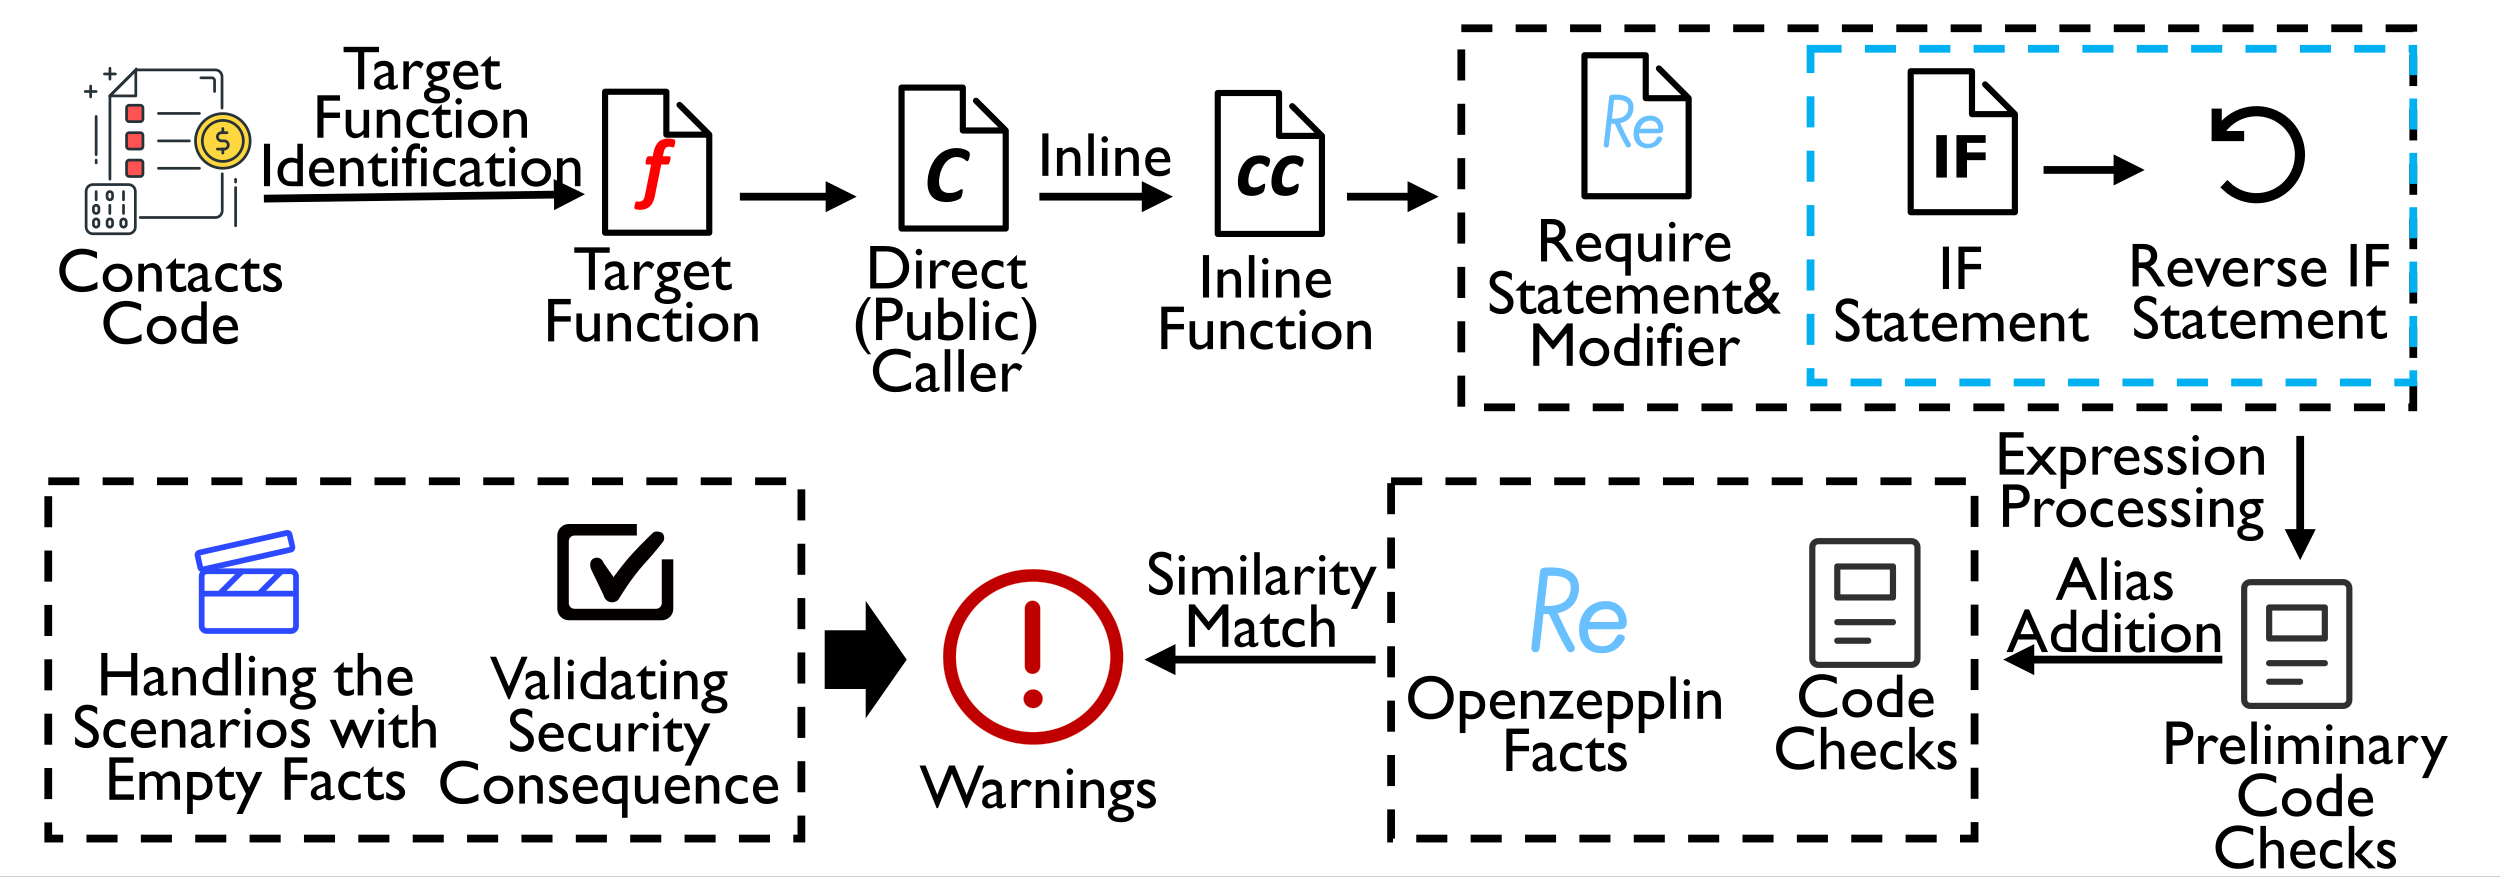 <svg xmlns="http://www.w3.org/2000/svg" xmlns:xlink="http://www.w3.org/1999/xlink" version="1.1" width="482.785" height="169.273" viewBox="0 0 482.785 169.273">
<rect x="0" y="0" width="482.785" height="169.273" fill="#333333" stroke="none"/>
<defs>
<clipPath id="clip_0">
<path transform="matrix(1,0,0,-1,-2.98,540)" d="M2.98 370.727H485.765V540H2.98Z" fill-rule="evenodd"/>
</clipPath>
<path id="font_1_38" d="M.663 .158V.051C.591 .012 .509-.008 .415-.008 .339-.008 .274 .007 .221 .038 .168 .069 .126 .111 .095 .165 .064 .218 .049 .277 .049 .339 .049 .438 .084 .522 .155 .59 .226 .658 .313 .691 .417 .691 .489 .691 .568 .673 .656 .636V.53C.576 .576 .498 .599 .422 .599 .344 .599 .279 .574 .227 .525 .176 .475 .15 .413 .15 .339 .15 .264 .175 .203 .226 .154 .277 .106 .342 .082 .421 .082 .504 .082 .584 .107 .663 .158Z"/>
<path id="font_1_82" d="M.278 .45C.346 .45 .403 .428 .448 .384 .493 .34 .516 .285 .516 .218 .516 .153 .493 .099 .447 .056 .401 .014 .344-.008 .274-.008 .207-.008 .15 .014 .105 .057 .06 .101 .037 .155 .037 .22 .037 .286 .06 .341 .106 .385 .151 .428 .209 .45 .278 .45M.273 .37C.23 .37 .195 .356 .168 .328 .141 .3 .127 .264 .127 .221 .127 .178 .141 .143 .169 .116 .197 .089 .233 .075 .277 .075 .32 .075 .356 .089 .384 .116 .412 .144 .426 .179 .426 .222 .426 .265 .411 .3 .382 .328 .353 .356 .317 .37 .273 .37Z"/>
<path id="font_1_81" d="M.152 .449V.394C.192 .437 .237 .459 .287 .459 .315 .459 .341 .452 .365 .437 .389 .423 .408 .403 .42 .378 .433 .352 .439 .312 .439 .257V0H.35V.257C.35 .303 .343 .335 .329 .355 .315 .375 .292 .385 .259 .385 .217 .385 .181 .364 .152 .322V0H.061V.449H.152Z"/>
<path id="font_1_87" d="M0 .378 .167 .542V.449H.309V.369H.167V.149C.167 .098 .188 .072 .231 .072 .263 .072 .297 .083 .332 .104V.021C.298 .002 .261-.008 .22-.008 .18-.008 .146 .004 .119 .028 .11 .035 .103 .043 .098 .052 .092 .061 .087 .073 .084 .087 .08 .102 .078 .129 .078 .17V.369H0V.378Z"/>
<path id="font_1_68" d="M.345 .271V.08C.345 .064 .35 .057 .361 .057 .372 .057 .388 .065 .411 .081V.026C.391 .014 .375 .005 .363 0 .35-.005 .338-.007 .324-.007 .286-.007 .264 .008 .257 .038 .219 .008 .179-.007 .136-.007 .105-.007 .079 .004 .058 .024 .037 .045 .027 .071 .027 .102 .027 .131 .037 .156 .057 .178 .078 .201 .107 .218 .144 .231L.258 .271V.295C.258 .349 .231 .376 .177 .376 .128 .376 .081 .351 .035 .301V.398C.07 .439 .119 .459 .184 .459 .233 .459 .271 .446 .301 .421 .311 .413 .319 .402 .327 .388 .335 .375 .34 .361 .342 .348 .344 .334 .345 .309 .345 .271M.258 .089V.223L.198 .2C.168 .188 .147 .176 .134 .163 .122 .151 .115 .136 .115 .118 .115 .099 .121 .084 .133 .072 .145 .061 .16 .055 .179 .055 .208 .055 .234 .066 .258 .089Z"/>
<path id="font_1_70" d="M.4 .105V.017C.355 .001 .312-.008 .269-.008 .199-.008 .143 .013 .101 .055 .059 .097 .038 .153 .038 .223 .038 .293 .058 .351 .099 .394 .14 .437 .193 .459 .26 .459 .283 .459 .304 .457 .322 .452 .34 .448 .363 .44 .39 .428V.333C.345 .362 .304 .376 .265 .376 .225 .376 .192 .362 .167 .334 .141 .305 .128 .269 .128 .226 .128 .18 .142 .143 .17 .116 .198 .089 .235 .075 .282 .075 .316 .075 .356 .085 .4 .105Z"/>
<path id="font_1_86" d="M.041 .032V.128C.066 .11 .092 .096 .118 .086 .144 .075 .166 .069 .184 .069 .203 .069 .219 .074 .232 .083 .245 .092 .252 .103 .252 .116 .252 .129 .248 .139 .239 .148 .23 .157 .212 .169 .183 .185 .126 .217 .088 .245 .071 .267 .053 .29 .044 .315 .044 .342 .044 .376 .057 .404 .084 .426 .111 .448 .146 .459 .188 .459 .232 .459 .277 .447 .323 .422V.334C.271 .366 .227 .382 .194 .382 .177 .382 .163 .378 .152 .371 .142 .363 .136 .354 .136 .342 .136 .331 .141 .321 .151 .312 .16 .302 .177 .291 .201 .277L.233 .259C.308 .217 .345 .17 .345 .118 .345 .082 .331 .051 .302 .028 .273 .004 .236-.008 .191-.008 .164-.008 .14-.005 .12 .001 .099 .006 .073 .017 .041 .032Z"/>
<path id="font_1_71" d="M.363 .683H.452V0H.262C.196 0 .143 .021 .103 .063 .064 .105 .044 .161 .044 .232 .044 .298 .065 .352 .106 .395 .148 .438 .201 .459 .265 .459 .295 .459 .328 .453 .363 .44V.683M.363 .076V.361C.335 .375 .307 .382 .279 .382 .235 .382 .199 .367 .173 .338 .147 .309 .134 .27 .134 .221 .134 .175 .145 .139 .168 .114 .182 .099 .196 .089 .211 .084 .227 .079 .254 .076 .294 .076H.363Z"/>
<path id="font_1_72" d="M.446 .217H.13C.132 .174 .147 .14 .173 .114 .2 .089 .234 .076 .276 .076 .334 .076 .389 .094 .438 .131V.044C.411 .026 .384 .013 .357 .005 .33-.003 .298-.007 .262-.007 .213-.007 .173 .003 .142 .024 .111 .045 .087 .072 .069 .107 .05 .142 .041 .182 .041 .228 .041 .296 .06 .352 .099 .395 .138 .438 .188 .459 .25 .459 .31 .459 .357 .438 .393 .396 .428 .354 .446 .298 .446 .228V.217M.132 .271H.358C.356 .306 .345 .334 .326 .353 .307 .372 .282 .382 .25 .382 .218 .382 .192 .372 .172 .353 .151 .334 .138 .306 .132 .271Z"/>
<clipPath id="clip_2">
<path transform="matrix(1,0,0,-1,-2.98,540)" d="M18.36 493.871H52.393V527.76H18.36Z"/>
</clipPath>
<path id="font_1_55" d="M.017 .683H.587V.596H.349V0H.251V.596H.017V.683Z"/>
<path id="font_1_85" d="M.158 .449V.347L.163 .355C.206 .424 .249 .459 .292 .459 .326 .459 .361 .442 .397 .408L.35 .33C.319 .359 .291 .374 .264 .374 .236 .374 .211 .36 .19 .333 .169 .305 .158 .273 .158 .235V0H.069V.449H.158Z"/>
<path id="font_1_74" d="M.04 .294C.04 .342 .058 .38 .093 .407 .128 .435 .175 .449 .236 .449H.421V.38H.33C.348 .362 .36 .346 .367 .331 .374 .316 .377 .3 .377 .281 .377 .257 .37 .234 .357 .212 .344 .189 .326 .172 .305 .16 .284 .148 .25 .138 .202 .131 .169 .126 .152 .114 .152 .096 .152 .086 .158 .077 .171 .07 .183 .064 .206 .057 .239 .05 .294 .038 .329 .028 .345 .021 .361 .014 .375 .005 .388-.008 .409-.03 .42-.057 .42-.089 .42-.132 .401-.166 .363-.191 .325-.217 .274-.229 .211-.229 .147-.229 .096-.217 .057-.191 .019-.166 0-.131 0-.088 0-.027 .038 .012 .113 .03 .083 .049 .068 .068 .068 .087 .068 .101 .074 .114 .087 .126 .1 .138 .117 .146 .139 .152 .073 .181 .04 .229 .04 .294M.207 .372C.183 .372 .162 .364 .146 .348 .129 .331 .12 .312 .12 .289 .12 .266 .128 .247 .145 .232 .162 .217 .183 .209 .208 .209 .233 .209 .254 .217 .271 .232 .288 .248 .296 .267 .296 .29 .296 .313 .287 .333 .271 .349 .254 .364 .232 .372 .207 .372M.186-.021C.156-.021 .132-.028 .113-.04 .094-.053 .084-.069 .084-.089 .084-.135 .126-.158 .209-.158 .248-.158 .279-.152 .301-.141 .322-.129 .333-.113 .333-.092 .333-.071 .319-.054 .292-.041 .265-.028 .229-.021 .186-.021Z"/>
<path id="font_1_41" d="M.076 .683H.44V.596H.174V.405H.44V.318H.174V0H.076V.683Z"/>
<path id="font_1_88" d="M.349 0V.058C.33 .037 .309 .021 .284 .009 .26-.002 .236-.008 .212-.008 .184-.008 .157-.001 .134 .013 .11 .028 .092 .047 .079 .071 .067 .095 .061 .136 .061 .192V.449H.15V.193C.15 .146 .157 .113 .17 .094 .184 .076 .207 .066 .241 .066 .284 .066 .319 .087 .349 .128V.449H.438V0H.349Z"/>
<path id="font_1_76" d="M.109 .639C.124 .639 .136 .634 .146 .623 .157 .613 .162 .601 .162 .586 .162 .572 .157 .559 .146 .549 .136 .538 .124 .533 .109 .533 .095 .533 .083 .539 .073 .549 .062 .56 .057 .572 .057 .586 .057 .6 .062 .612 .073 .623 .083 .633 .095 .639 .109 .639M.065 .449H.154V0H.065V.449Z"/>
<path id="font_3_296" d="M.406 .65C.406 .648 .406 .645 .406 .641 .405 .636 .404 .632 .404 .626 .403 .62 .402 .615 .4 .609 .399 .603 .398 .598 .396 .593 .394 .587 .392 .583 .39 .58 .387 .577 .385 .576 .382 .576 .38 .576 .378 .576 .375 .577 .372 .578 .368 .579 .364 .58 .36 .581 .356 .583 .351 .583 .346 .584 .34 .585 .334 .585 .324 .585 .315 .583 .307 .581 .3 .578 .293 .573 .288 .567 .282 .56 .277 .552 .273 .542 .27 .532 .266 .52 .264 .506L.256 .469H.335C.34 .469 .344 .467 .346 .464 .348 .461 .349 .456 .349 .449 .349 .446 .348 .442 .348 .437 .347 .431 .347 .426 .345 .42 .344 .414 .342 .408 .34 .402 .338 .396 .336 .391 .334 .386 .332 .381 .329 .377 .326 .374 .323 .371 .319 .369 .316 .369H.236L.159-.014C.154-.041 .146-.065 .136-.085 .127-.106 .115-.123 .1-.137 .085-.151 .068-.161 .048-.168 .028-.175 .005-.179-.02-.179-.037-.179-.051-.177-.062-.175-.074-.172-.081-.17-.084-.167-.086-.165-.087-.163-.088-.161-.089-.158-.089-.155-.089-.151-.089-.149-.089-.146-.088-.141-.088-.137-.087-.132-.086-.126-.085-.121-.084-.115-.082-.109-.081-.104-.079-.098-.077-.093-.076-.088-.074-.084-.071-.081-.069-.078-.066-.077-.063-.077-.062-.077-.06-.077-.058-.077-.056-.077-.054-.078-.051-.078-.049-.079-.046-.079-.043-.08-.04-.08-.036-.08-.031-.08-.021-.08-.012-.079-.004-.075 .003-.072 .01-.068 .016-.061 .021-.054 .026-.046 .03-.036 .034-.026 .037-.013 .04 .002L.114 .369H.059C.055 .369 .052 .371 .05 .373 .048 .376 .047 .381 .047 .389 .047 .392 .047 .397 .048 .402 .048 .407 .049 .413 .05 .418 .051 .424 .053 .43 .054 .436 .056 .442 .058 .448 .061 .452 .063 .457 .066 .461 .069 .464 .072 .467 .076 .469 .08 .469H.134L.143 .517C.148 .544 .156 .569 .166 .589 .176 .61 .189 .628 .203 .642 .218 .656 .236 .666 .256 .673 .276 .68 .298 .684 .324 .684 .332 .684 .341 .683 .349 .682 .358 .682 .365 .68 .372 .679 .379 .677 .385 .676 .39 .674 .395 .672 .399 .67 .401 .668 .403 .666 .404 .664 .405 .661 .406 .658 .406 .655 .406 .65Z"/>
<clipPath id="clip_4">
<path transform="matrix(1,0,0,-1,-2.98,540)" d="M114.36 493.728H144.332V523.559H114.36Z"/>
</clipPath>
<path id="font_1_3" d="M0 0Z"/>
<path id="font_1_44" d="M.076 .683H.174V0H.076V.683Z"/>
<path id="font_1_73" d="M.073 .449V.476C.073 .549 .089 .603 .119 .638 .15 .674 .187 .691 .23 .691 .249 .691 .271 .688 .296 .683V.596C.282 .601 .268 .604 .255 .604 .22 .604 .196 .594 .182 .576 .169 .557 .162 .524 .162 .476V.449H.242V.369H.162V0H.073V.369H.009V.449H.073Z"/>
<path id="font_1_39" d="M.076 0V.683H.306C.399 .683 .472 .669 .526 .641 .58 .613 .623 .572 .655 .518 .687 .464 .703 .405 .703 .341 .703 .295 .694 .251 .677 .209 .659 .168 .634 .131 .602 .099 .568 .067 .53 .042 .486 .025 .46 .015 .437 .009 .415 .005 .394 .002 .353 0 .292 0H.076M.296 .596H.174V.087H.299C.348 .087 .386 .09 .413 .097 .44 .104 .462 .112 .48 .122 .498 .133 .515 .145 .53 .16 .578 .209 .602 .271 .602 .346 .602 .419 .577 .479 .528 .526 .51 .543 .489 .557 .465 .568 .441 .579 .419 .587 .398 .59 .377 .594 .343 .596 .296 .596Z"/>
<path id="font_1_11" d="M.256 .691H.311C.27 .631 .241 .579 .222 .536 .204 .493 .19 .444 .181 .388 .172 .333 .167 .279 .167 .227 .167 .049 .215-.103 .311-.229H.256L.241-.211C.204-.167 .177-.131 .159-.102 .142-.074 .124-.037 .106 .008 .078 .08 .064 .154 .064 .23 .064 .307 .078 .381 .106 .453 .135 .524 .185 .604 .256 .691Z"/>
<path id="font_1_51" d="M.07 0V.683H.286C.351 .683 .403 .665 .442 .63 .481 .595 .5 .548 .5 .489 .5 .449 .49 .414 .47 .383 .45 .353 .423 .33 .389 .317 .354 .303 .305 .296 .24 .296H.168V0H.07M.269 .596H.168V.383H.275C.315 .383 .345 .392 .367 .411 .388 .43 .399 .456 .399 .491 .399 .561 .356 .596 .269 .596Z"/>
<path id="font_1_69" d="M.059 .683H.148V.417C.186 .445 .227 .459 .271 .459 .328 .459 .375 .438 .411 .395 .447 .352 .465 .296 .465 .229 .465 .157 .443 .099 .4 .056 .357 .014 .299-.008 .227-.008 .198-.008 .168-.005 .135 .001 .103 .008 .078 .015 .059 .025V.683M.148 .332V.089C.178 .08 .209 .075 .241 .075 .281 .075 .313 .089 .338 .117 .363 .145 .375 .181 .375 .225 .375 .27 .363 .306 .34 .334 .317 .362 .286 .376 .249 .376 .216 .376 .182 .361 .148 .332Z"/>
<path id="font_1_79" d="M.065 .683H.154V0H.065V.683Z"/>
<path id="font_1_12" d="M.067-.229H.012C.055-.166 .085-.111 .103-.067 .12-.022 .134 .026 .143 .08 .151 .133 .156 .184 .156 .233 .156 .29 .151 .345 .14 .398 .13 .451 .115 .501 .094 .549 .074 .597 .047 .644 .012 .691H.067L.082 .673C.118 .63 .146 .594 .163 .566 .181 .537 .199 .5 .216 .455 .245 .382 .259 .308 .259 .231 .259 .157 .246 .086 .22 .018 .208-.016 .191-.049 .172-.083 .153-.116 .118-.165 .067-.229Z"/>
<clipPath id="clip_5">
<path transform="matrix(1,0,0,-1,-2.98,540)" d="M171.72 494.449H201.573V524.4H171.72Z"/>
</clipPath>
<path id="font_3_18" d="M.559 .571C.559 .562 .558 .55 .554 .534 .551 .519 .547 .507 .543 .497 .538 .488 .533 .483 .527 .483 .523 .483 .518 .486 .512 .491 .506 .497 .498 .503 .489 .509 .479 .515 .467 .521 .453 .526 .438 .531 .42 .534 .398 .534 .374 .534 .352 .529 .332 .52 .312 .51 .294 .497 .279 .482 .263 .466 .25 .448 .238 .427 .226 .407 .216 .385 .209 .363 .201 .341 .195 .319 .192 .297 .188 .275 .186 .255 .186 .236 .186 .213 .189 .193 .195 .176 .2 .159 .208 .144 .219 .133 .23 .121 .243 .113 .259 .107 .274 .101 .292 .099 .312 .099 .335 .099 .354 .101 .371 .106 .387 .111 .401 .116 .413 .122 .424 .128 .434 .133 .442 .138 .449 .143 .456 .146 .462 .146 .467 .146 .469 .144 .471 .141 .472 .138 .473 .133 .473 .128 .473 .126 .473 .122 .472 .118 .472 .113 .471 .108 .47 .102 .469 .096 .468 .09 .466 .084 .465 .077 .464 .071 .462 .065 .46 .059 .458 .054 .456 .049 .454 .045 .451 .04 .448 .037 .444 .033 .437 .029 .427 .023 .416 .017 .404 .012 .389 .007 .374 .002 .357-.002 .338-.006 .319-.009 .299-.011 .277-.011 .242-.011 .21-.006 .181 .003 .153 .013 .129 .027 .109 .046 .089 .066 .074 .09 .063 .119 .052 .148 .047 .182 .047 .221 .047 .251 .05 .282 .056 .315 .062 .348 .072 .38 .084 .411 .097 .443 .113 .472 .132 .5 .151 .528 .174 .553 .2 .574 .226 .595 .256 .612 .289 .624 .323 .636 .36 .643 .4 .643 .423 .643 .445 .64 .465 .635 .485 .631 .503 .624 .518 .617 .533 .609 .544 .602 .55 .595 .556 .589 .559 .581 .559 .571Z"/>
<path id="font_3_272" d="M.419 .423C.419 .416 .418 .407 .416 .398 .414 .388 .412 .379 .409 .371 .406 .362 .403 .355 .398 .349 .394 .344 .389 .341 .384 .341 .379 .341 .374 .343 .37 .347 .365 .351 .359 .355 .353 .36 .346 .365 .338 .37 .328 .374 .318 .378 .305 .38 .289 .38 .272 .38 .257 .376 .243 .369 .23 .361 .218 .352 .208 .34 .198 .328 .19 .314 .184 .299 .177 .284 .172 .269 .167 .253 .163 .238 .16 .223 .158 .209 .157 .195 .156 .183 .156 .172 .156 .146 .162 .126 .173 .112 .185 .099 .203 .092 .228 .092 .246 .092 .261 .094 .274 .099 .287 .104 .299 .109 .308 .115 .317 .12 .325 .125 .332 .13 .338 .134 .345 .137 .35 .137 .353 .137 .356 .135 .357 .132 .359 .129 .359 .125 .359 .12 .359 .114 .359 .107 .357 .099 .356 .091 .354 .082 .352 .074 .35 .065 .348 .057 .345 .05 .342 .043 .339 .037 .334 .033 .33 .028 .323 .024 .313 .018 .304 .013 .293 .008 .281 .004 .268-.001 .255-.004 .24-.007 .226-.009 .211-.011 .195-.011 .14-.011 .098 .003 .07 .031 .043 .06 .029 .101 .029 .156 .029 .176 .031 .198 .034 .222 .038 .245 .044 .269 .053 .293 .061 .317 .072 .34 .086 .363 .099 .385 .116 .405 .135 .422 .155 .44 .177 .453 .203 .464 .229 .474 .258 .479 .292 .479 .305 .479 .318 .479 .33 .477 .342 .475 .354 .472 .364 .469 .375 .465 .384 .461 .392 .457 .4 .452 .406 .448 .41 .444 .414 .44 .416 .437 .417 .434 .418 .431 .419 .428 .419 .423Z"/>
<clipPath id="clip_6">
<path transform="matrix(1,0,0,-1,-2.98,540)" d="M232.68 493.488H262.653V523.32H232.68Z"/>
</clipPath>
<clipPath id="clip_7">
<path transform="matrix(1,0,0,-1,-2.98,540)" d="M310.56 509.008H326.322V524.76H310.56Z"/>
</clipPath>
<path id="font_1_53" d="M.078 0V.683H.249C.318 .683 .373 .666 .413 .631 .454 .597 .474 .551 .474 .492 .474 .453 .464 .418 .444 .389 .424 .36 .396 .339 .359 .324 .381 .31 .402 .29 .423 .266 .444 .241 .473 .198 .511 .136 .535 .097 .554 .068 .568 .049L.604 0H.488L.458 .045C.457 .047 .455 .049 .452 .053L.433 .08 .403 .13 .37 .183C.35 .211 .331 .234 .315 .25 .298 .267 .283 .279 .269 .286 .256 .293 .233 .297 .201 .297H.176V0H.078M.205 .6H.176V.384H.213C.262 .384 .296 .388 .315 .397 .333 .405 .347 .418 .358 .435 .368 .452 .373 .472 .373 .493 .373 .515 .367 .534 .356 .552 .345 .569 .329 .582 .308 .589 .287 .596 .253 .6 .205 .6Z"/>
<path id="font_1_84" d="M.275 .449H.443V-.229H.354V.008C.315-.003 .283-.008 .256-.008 .192-.008 .139 .014 .098 .057 .056 .1 .035 .154 .035 .22 .035 .29 .057 .346 .1 .387 .143 .429 .202 .449 .275 .449M.354 .085V.366H.298C.259 .366 .234 .365 .221 .361 .208 .358 .197 .353 .188 .347 .178 .341 .169 .334 .162 .325 .137 .297 .125 .263 .125 .222 .125 .177 .139 .139 .166 .11 .194 .081 .229 .066 .273 .066 .283 .066 .291 .067 .298 .068 .304 .07 .319 .074 .341 .081L.348 .083 .354 .085Z"/>
<path id="font_1_54" d="M.244 .286 .17 .331C.123 .36 .09 .388 .071 .415 .051 .443 .041 .474 .041 .51 .041 .564 .06 .608 .097 .641 .134 .675 .183 .691 .242 .691 .299 .691 .351 .675 .399 .643V.532C.35 .58 .297 .604 .24 .604 .208 .604 .182 .596 .162 .581 .141 .566 .131 .547 .131 .524 .131 .504 .138 .484 .153 .466 .168 .448 .193 .43 .226 .41L.301 .366C.384 .317 .426 .254 .426 .177 .426 .122 .407 .078 .371 .043 .334 .009 .287-.008 .228-.008 .161-.008 .099 .013 .044 .055V.179C.097 .112 .158 .078 .227 .078 .258 .078 .283 .087 .303 .104 .324 .121 .334 .142 .334 .168 .334 .21 .304 .249 .244 .286Z"/>
<path id="font_1_80" d="M.431 .326V0H.342V.251C.342 .301 .335 .335 .322 .355 .308 .375 .285 .385 .252 .385 .233 .385 .216 .38 .201 .372 .185 .363 .168 .348 .148 .326V0H.059V.449H.148V.39C.193 .436 .237 .459 .281 .459 .338 .459 .382 .432 .413 .377 .461 .432 .51 .459 .562 .459 .606 .459 .642 .443 .67 .411 .698 .379 .712 .331 .712 .265V0H.623V.267C.623 .304 .615 .333 .6 .353 .585 .373 .563 .383 .534 .383 .497 .383 .463 .364 .431 .326Z"/>
<path id="font_1_9" d="M.495 0 .416 .093C.409 .086 .397 .076 .381 .063L.38 .062C.357 .043 .328 .026 .294 .013 .26-.001 .228-.008 .198-.008 .151-.008 .111 .008 .078 .038 .045 .069 .029 .107 .029 .151 .029 .183 .037 .212 .053 .237 .069 .263 .095 .289 .132 .316L.133 .317C.155 .333 .173 .346 .189 .354 .138 .409 .112 .462 .112 .512 .112 .559 .128 .597 .159 .625 .191 .654 .232 .669 .282 .669 .332 .669 .372 .655 .404 .626 .436 .598 .452 .562 .452 .518 .452 .458 .412 .4 .333 .344L.326 .339 .422 .229C.45 .26 .474 .296 .495 .339H.593C.569 .278 .532 .218 .482 .16L.62 0H.495M.334 .141 .356 .161 .245 .289 .202 .259C.151 .225 .126 .19 .126 .155 .126 .136 .134 .119 .151 .105 .167 .092 .188 .085 .211 .085 .229 .085 .25 .09 .273 .101 .296 .111 .316 .124 .334 .141M.271 .405 .308 .431C.343 .455 .36 .484 .36 .516 .36 .536 .353 .553 .338 .566 .324 .579 .305 .586 .283 .586 .262 .586 .244 .58 .23 .567 .216 .555 .209 .54 .209 .521 .209 .503 .215 .484 .226 .463 .237 .442 .252 .422 .271 .405Z"/>
<path id="font_1_48" d="M.618 .683H.709V0H.611V.531L.401 .268H.383L.171 .531V0H.073V.683H.165L.392 .402 .618 .683Z"/>
<clipPath id="clip_8">
<path transform="matrix(1,0,0,-1,-2.98,540)" d="M303.6 500.689H333.453V530.64H303.6Z"/>
</clipPath>
<path id="font_1_89" d="M.338 .449H.434L.236-.008H.206L.003 .449H.1L.221 .173 .338 .449Z"/>
<clipPath id="clip_9">
<path transform="matrix(1,0,0,-1,-2.98,540)" d="M366.6 497.688H396.453V527.519H366.6Z"/>
</clipPath>
<clipPath id="clip_10">
<path transform="matrix(1,0,0,-1,-2.98,540)" d="M427.56 498.61H450.577V521.64H427.56Z"/>
</clipPath>
<path id="font_11_44" d="M.252 .683V0H.082V.683H.252Z"/>
<path id="font_11_41" d="M.546 .683V.558H.246V.405H.546V.28H.246V0H.076V.683H.546Z"/>
<path id="font_1_40" d="M.075 .683H.462V.596H.173V.387H.452V.299H.173V.087H.471V0H.075V.683Z"/>
<path id="font_1_91" d="M.373 .449H.487L.302 .228 .5 0H.386L.245 .161 .112 0H0L.189 .228 0 .449H.112L.245 .295 .373 .449Z"/>
<path id="font_1_83" d="M.057-.229V.449H.213C.293 .449 .355 .429 .399 .39 .444 .35 .466 .294 .466 .223 .466 .156 .445 .1 .403 .057 .361 .014 .308-.008 .243-.008 .215-.008 .183-.001 .148 .011V-.229H.057M.211 .366H.148V.09C.175 .076 .204 .069 .234 .069 .276 .069 .31 .084 .336 .113 .363 .142 .376 .179 .376 .224 .376 .254 .37 .279 .357 .302 .345 .324 .328 .341 .306 .351 .284 .361 .253 .366 .211 .366Z"/>
<clipPath id="clip_12">
<path transform="matrix(1,0,0,-1,-2.98,540)" d="M432.48 401.32H460.78V429.6H432.48Z"/>
</clipPath>
<path id="font_1_92" d="M.338 .449H.438L.12-.229H.021L.174 .097 0 .449H.101L.222 .196 .338 .449Z"/>
<path id="font_1_75" d="M.061 .683H.15V.391C.187 .436 .233 .459 .288 .459 .318 .459 .345 .451 .369 .436 .392 .421 .41 .401 .422 .374 .433 .348 .439 .309 .439 .256V0H.35V.278C.35 .311 .342 .338 .326 .358 .31 .378 .289 .388 .262 .388 .243 .388 .224 .383 .207 .373 .19 .362 .171 .346 .15 .322V0H.061V.683Z"/>
<path id="font_1_78" d="M.355 .449H.461L.269 .229 .5 0H.381L.156 .229 .355 .449M.063 .683H.152V0H.063V.683Z"/>
<clipPath id="clip_13">
<path transform="matrix(1,0,0,-1,-2.98,540)" d="M349.08 409.24H377.381V437.52H349.08Z"/>
</clipPath>
<path id="font_1_36" d="M.293 .687H.362L.667 0H.567L.476 .202H.186L.1 0H0L.293 .687M.436 .289 .326 .537 .224 .289H.436Z"/>
<clipPath id="clip_14">
<path transform="matrix(1,0,0,-1,-2.98,540)" d="M295.44 410.3H320.397V435.12H295.44Z"/>
</clipPath>
<path id="font_1_50" d="M.41 .692C.516 .692 .603 .659 .674 .592 .744 .525 .779 .442 .779 .341 .779 .24 .743 .157 .673 .091 .602 .025 .513-.008 .405-.008 .302-.008 .216 .025 .148 .091 .079 .157 .045 .24 .045 .339 .045 .441 .079 .525 .148 .592 .217 .659 .305 .692 .41 .692M.414 .6C.336 .6 .272 .575 .221 .526 .171 .477 .146 .415 .146 .339 .146 .265 .171 .204 .222 .155 .272 .106 .335 .082 .411 .082 .487 .082 .551 .107 .602 .157 .653 .207 .678 .269 .678 .343 .678 .415 .653 .476 .602 .526 .551 .575 .488 .6 .414 .6Z"/>
<path id="font_1_93" d="M.021 .449H.405L.167 .083H.405V0H.011L.247 .366H.021V.449Z"/>
<clipPath id="clip_15">
<path transform="matrix(1,0,0,-1,-2.98,540)" d="M182.76 393.223H222.284V432.601H182.76Z"/>
</clipPath>
<path id="font_1_58" d="M.944 .683H1.041L.765-.003H.744L.521 .552 .296-.003H.275L0 .683H.098L.286 .212 .475 .683H.568L.758 .212 .944 .683Z"/>
<path id="font_1_43" d="M.556 .683H.654V0H.556V.297H.173V0H.075V.683H.173V.388H.556V.683Z"/>
<path id="font_1_90" d="M.624 .449H.719L.521-.008H.493L.36 .305 .229-.008H.2L0 .449H.095L.213 .177 .327 .449H.393L.507 .177 .624 .449Z"/>
<clipPath id="clip_16">
<path transform="matrix(1,0,0,-1,-2.98,540)" d="M37.2 414.271H64.068V441H37.2Z"/>
</clipPath>
<clipPath id="clip_17">
<path transform="matrix(1,0,0,-1,-2.98,540)" d="M108.84 416.666H134.633V442.44H108.84Z"/>
</clipPath>
<path id="font_1_57" d="M.507 .683H.604L.316-.003H.294L0 .683H.098L.303 .203 .507 .683Z"/>
</defs>
<g clip-path="url(#clip_0)">
<g id="layer_1" data-name="Background">
<path transform="matrix(1,0,0,-1,-2.98,540)" d="M0 0H960V540H0Z" fill="#ffffff"/>
</g>
<use data-text="C" xlink:href="#font_1_38" transform="matrix(12,0,0,-12,10.862,56.314)"/>
<use data-text="o" xlink:href="#font_1_82" transform="matrix(12,0,0,-12,19.382,56.314)"/>
<use data-text="n" xlink:href="#font_1_81" transform="matrix(12,0,0,-12,25.982,56.314)"/>
<use data-text="t" xlink:href="#font_1_87" transform="matrix(12,0,0,-12,31.982,56.314)"/>
<use data-text="a" xlink:href="#font_1_68" transform="matrix(12,0,0,-12,35.942,56.314)"/>
<use data-text="c" xlink:href="#font_1_70" transform="matrix(12,0,0,-12,41.102,56.314)"/>
<use data-text="t" xlink:href="#font_1_87" transform="matrix(12,0,0,-12,46.382,56.314)"/>
<use data-text="s" xlink:href="#font_1_86" transform="matrix(12,0,0,-12,50.342,56.314)"/>
<use data-text="C" xlink:href="#font_1_38" transform="matrix(12,0,0,-12,19.382,66.394)"/>
<use data-text="o" xlink:href="#font_1_82" transform="matrix(12,0,0,-12,27.902,66.394)"/>
<use data-text="d" xlink:href="#font_1_71" transform="matrix(12,0,0,-12,34.502,66.394)"/>
<use data-text="e" xlink:href="#font_1_72" transform="matrix(12,0,0,-12,40.622,66.394)"/>
<g clip-path="url(#clip_2)">
<path transform="matrix(.033,0,0,.033,37.714,27.199)" d="M0 0C0 88.366 71.634 160 160 160 248.366 160 320 88.366 320 0 320-88.366 248.366-160 160-160 71.634-160 0-88.366 0 0" fill="#ffd740"/>
<path transform="matrix(.033,0,0,.033,43.031,32.759)" d="M0 0C-92.64 0-168-75.36-168-168-168-260.64-92.64-336 0-336 92.64-336 168-260.64 168-168 168-75.36 92.64 0 0 0M0-320C-83.808-320-152-251.808-152-168-152-84.192-83.808-16 0-16 83.808-16 152-84.192 152-168 152-251.808 83.808-320 0-320" fill="#263238"/>
<path transform="matrix(.033,0,0,.033,43.031,31.435)" d="M0 0C-70.576 0-128-57.424-128-128-128-198.576-70.576-256 0-256 70.576-256 128-198.576 128-128 128-57.424 70.576 0 0 0M0-240C-61.76-240-112-189.76-112-128-112-66.24-61.76-16 0-16 61.76-16 112-66.24 112-128 112-189.76 61.76-240 0-240" fill="#263238"/>
<path transform="matrix(.033,0,0,.033,43.297,29.053)" d="M0 0H-40C-44.418 0-48-3.582-48-8-48-12.418-44.418-16-40-16H0C8.816-16 16-23.184 16-32 16-40.816 8.816-48 0-48H-16C-33.648-48-48-62.352-48-80-48-97.648-33.648-112-16-112H16C20.418-112 24-108.418 24-104 24-99.582 20.418-96 16-96H-16C-24.816-96-32-88.816-32-80-32-71.184-24.816-64-16-64H0C17.648-64 32-49.648 32-32 32-14.352 17.648 0 0 0" fill="#263238"/>
<path transform="matrix(.033,0,0,.033,43.031,25.875)" d="M0 0C-4.418 0-8-3.582-8-8V-32C-8-36.418-4.418-40 0-40 4.418-40 8-36.418 8-32V-8C8-3.582 4.418 0 0 0M0 120C-4.418 120-8 116.418-8 112V88C-8 83.582-4.418 80 0 80 4.418 80 8 83.582 8 88V112C8 116.418 4.418 120 0 120M-552 592H-760C-786.464 592-808 570.464-808 544V336C-808 309.536-786.464 288-760 288H-552C-525.536 288-504 309.536-504 336V544C-504 570.464-525.536 592-552 592M-760 304C-777.648 304-792 318.352-792 336V544C-792 561.648-777.648 576-760 576H-552C-534.352 576-520 561.648-520 544V336C-520 318.352-534.352 304-552 304Z" fill="#263238"/>
<path transform="matrix(.033,0,0,.033,18.57,38.848)" d="M0 0C-4.418 0-8-3.582-8-8V-56C-8-60.418-4.418-64 0-64 4.418-64 8-60.418 8-56V-8C8-3.582 4.418 0 0 0M160 0C155.582 0 152-3.582 152-8V-56C152-60.418 155.582-64 160-64 164.418-64 168-60.418 168-56V-8C168-3.582 164.418 0 160 0M80 80C75.582 80 72 76.418 72 72V24C72 19.582 75.582 16 80 16 84.418 16 88 19.582 88 24V72C88 76.418 84.418 80 80 80M160 80C155.582 80 152 76.418 152 72V24C152 19.582 155.582 16 160 16 164.418 16 168 19.582 168 24V72C168 76.418 164.418 80 160 80M80 0C66.768 0 56-10.768 56-24V-40C56-53.232 66.768-64 80-64 93.232-64 104-53.232 104-40V-24C104-10.768 93.232 0 80 0M80-48C75.582-48 72-44.418 72-40V-24C72-19.582 75.582-16 80-16 84.418-16 88-19.582 88-24V-40C88-44.418 84.418-48 80-48M0 80C-13.232 80-24 69.232-24 56V40C-24 26.768-13.232 16 0 16 13.232 16 24 26.768 24 40V56C24 69.232 13.232 80 0 80M0 32C-4.418 32-8 35.582-8 40V56C-8 60.418-4.418 64 0 64 4.418 64 8 60.418 8 56V40C8 35.582 4.418 32 0 32M0 160C-13.232 160-24 149.232-24 136V120C-24 106.768-13.232 96 0 96 13.232 96 24 106.768 24 120V136C24 149.232 13.232 160 0 160M0 112C-4.418 112-8 115.582-8 120V136C-8 140.418-4.418 144 0 144 4.418 144 8 140.418 8 136V120C8 115.582 4.418 112 0 112M80 160C66.768 160 56 149.232 56 136V120C56 106.768 66.768 96 80 96 93.232 96 104 106.768 104 120V136C104 149.232 93.232 160 80 160M80 112C75.582 112 72 115.582 72 120V136C72 140.418 75.582 144 80 144 84.418 144 88 140.418 88 136V120C88 115.582 84.418 112 80 112M160 160C146.768 160 136 149.232 136 136V120C136 106.768 146.768 96 160 96 173.232 96 184 106.768 184 120V136C184 149.232 173.232 160 160 160M160 112C155.582 112 152 115.582 152 120V136C152 140.418 155.582 144 160 144 164.418 144 168 140.418 168 136V120C168 115.582 164.418 112 160 112M0-216C-4.418-216-8-219.582-8-224V-240C-8-244.418-4.418-248 0-248 4.418-248 8-244.418 8-240V-224C8-219.582 4.418-216 0-216M0-264C-4.418-264-8-267.582-8-272V-496C-8-500.418-4.418-504 0-504 4.418-504 8-500.418 8-496V-272C8-267.582 4.418-264 0-264M816-104C811.582-104 808-107.582 808-112V-128C808-132.418 811.582-136 816-136 820.418-136 824-132.418 824-128V-112C824-107.582 820.418-104 816-104M816 152C811.582 152 808 148.418 808 144V-80C808-84.418 811.582-88 816-88 820.418-88 824-84.418 824-80V144C824 148.418 820.418 152 816 152M232-608H80C75.582-607.992 71.994-611.567 71.986-615.986 71.982-618.116 72.828-620.16 74.336-621.664L226.336-773.664C226.344-778.082 229.932-781.657 234.35-781.649 238.769-781.642 242.344-778.054 242.336-773.636 242.332-771.522 241.492-769.496 240-768V-616C240-611.582 236.418-608 232-608M99.312-624H224V-748.688Z" fill="#263238"/>
<path transform="matrix(.033,0,0,.033,27.078,23.493)" d="M0 0H-64C-72.837 0-80-7.163-80-16V-80C-80-88.837-72.837-96-64-96H0C8.837-96 16-88.837 16-80V-16C16-7.163 8.837 0 0 0" fill="#ff5252"/>
<path transform="matrix(.033,0,0,.033,27.078,23.757)" d="M0 0H-64C-77.232 0-88-10.768-88-24V-88C-88-101.232-77.232-112-64-112H0C13.232-112 24-101.232 24-88V-24C24-10.768 13.232 0 0 0M-64-96C-68.418-96-72-92.418-72-88V-24C-72-19.582-68.418-16-64-16H0C4.418-16 8-19.582 8-24V-88C8-92.418 4.418-96 0-96ZM346.672-48H106.672C102.254-48 98.672-51.582 98.672-56 98.672-60.418 102.254-64 106.672-64H346.672C351.09-64 354.672-60.418 354.672-56 354.672-51.582 351.09-48 346.672-48" fill="#263238"/>
<path transform="matrix(.033,0,0,.033,27.078,28.788)" d="M0 0H-64C-72.837 0-80-7.163-80-16V-80C-80-88.837-72.837-96-64-96H0C8.837-96 16-88.837 16-80V-16C16-7.163 8.837 0 0 0" fill="#ff5252"/>
<path transform="matrix(.033,0,0,.033,27.078,29.053)" d="M0 0H-64C-77.232 0-88-10.768-88-24V-88C-88-101.232-77.232-112-64-112H0C13.232-112 24-101.232 24-88V-24C24-10.768 13.232 0 0 0M-64-96C-68.418-96-72-92.418-72-88V-24C-72-19.582-68.418-16-64-16H0C4.418-16 8-19.582 8-24V-88C8-92.418 4.418-96 0-96ZM288-48H106.672C102.254-48 98.672-51.582 98.672-56 98.672-60.418 102.254-64 106.672-64H288C292.418-64 296-60.418 296-56 296-51.582 292.418-48 288-48" fill="#263238"/>
<path transform="matrix(.033,0,0,.033,27.078,34.083)" d="M0 0H-64C-72.837 0-80-7.163-80-16V-80C-80-88.837-72.837-96-64-96H0C8.837-96 16-88.837 16-80V-16C16-7.163 8.837 0 0 0" fill="#ff5252"/>
<path transform="matrix(.033,0,0,.033,27.078,34.348)" d="M0 0H-64C-77.232 0-88-10.768-88-24V-88C-88-101.232-77.232-112-64-112H0C13.232-112 24-101.232 24-88V-24C24-10.768 13.232 0 0 0M-64-96C-68.418-96-72-92.418-72-88V-24C-72-19.582-68.418-16-64-16H0C4.418-16 8-19.582 8-24V-88C8-92.418 4.418-96 0-96ZM346.672-48H106.672C102.254-48 98.672-51.582 98.672-56 98.672-60.418 102.254-64 106.672-64H346.672C351.09-64 354.672-60.418 354.672-56 354.672-51.582 351.09-48 346.672-48M440 240H0C-4.418 240-8 236.418-8 232-8 227.582-4.418 224 0 224H440C457.648 224 472 209.648 472 192V-24C472-28.418 475.582-32 480-32 484.418-32 488-28.418 488-24V192C488 218.464 466.464 240 440 240" fill="#263238"/>
<path transform="matrix(.033,0,0,.033,21.229,34.877)" d="M0 0C-4.418 0-8-3.582-8-8V-496C-8-498.128-7.152-500.16-5.664-501.664L146.336-653.664C147.843-655.157 149.878-655.997 152-656H616C642.464-656 664-634.464 664-608V-424C664-419.582 660.418-416 656-416 651.582-416 648-419.582 648-424V-608C648-625.648 633.648-640 616-640H155.312L8-492.688V-8C8-3.582 4.418 0 0 0M32-616H-32C-36.418-616-40-619.582-40-624-40-628.418-36.418-632-32-632H32C36.418-632 40-628.418 40-624 40-619.582 36.418-616 32-616" fill="#263238"/>
<path transform="matrix(.033,0,0,.033,21.229,15.55)" d="M0 0C-4.418 0-8-3.582-8-8V-72C-8-76.418-4.418-80 0-80 4.418-80 8-76.418 8-72V-8C8-3.582 4.418 0 0 0" fill="#263238"/>
<path transform="matrix(.033,0,0,.033,18.57,17.933)" d="M0 0H-64C-68.418 0-72-3.582-72-8-72-12.418-68.418-16-64-16H0C4.418-16 8-12.418 8-8 8-3.582 4.418 0 0 0" fill="#263238"/>
<path transform="matrix(.033,0,0,.033,17.507,18.992)" d="M0 0C-4.418 0-8-3.582-8-8V-72C-8-76.418-4.418-80 0-80 4.418-80 8-76.418 8-72V-8C8-3.582 4.418 0 0 0" fill="#263238"/>
<path transform="matrix(.033,0,0,.033,41.436,17.933)" d="M0 0C-4.418 0-8-3.582-8-8V-72C-8-76.418-11.582-80-16-80H-80C-84.418-80-88-83.582-88-88-88-92.418-84.418-96-80-96H-16C-2.768-96 8-85.232 8-72V-8C8-3.582 4.418 0 0 0" fill="#263238"/>
</g>
<use data-text="T" xlink:href="#font_1_55" transform="matrix(12,0,0,-12,110.698,55.962)"/>
<use data-text="a" xlink:href="#font_1_68" transform="matrix(12,0,0,-12,116.458,55.962)"/>
<use data-text="r" xlink:href="#font_1_85" transform="matrix(12,0,0,-12,121.618,55.962)"/>
<use data-text="g" xlink:href="#font_1_74" transform="matrix(12,0,0,-12,126.418,55.962)"/>
<use data-text="e" xlink:href="#font_1_72" transform="matrix(12,0,0,-12,131.578,55.962)"/>
<use data-text="t" xlink:href="#font_1_87" transform="matrix(12,0,0,-12,137.338,55.962)"/>
<use data-text="F" xlink:href="#font_1_41" transform="matrix(12,0,0,-12,104.938,65.922)"/>
<use data-text="u" xlink:href="#font_1_88" transform="matrix(12,0,0,-12,110.578,65.922)"/>
<use data-text="n" xlink:href="#font_1_81" transform="matrix(12,0,0,-12,116.578,65.922)"/>
<use data-text="c" xlink:href="#font_1_70" transform="matrix(12,0,0,-12,122.578,65.922)"/>
<use data-text="t" xlink:href="#font_1_87" transform="matrix(12,0,0,-12,127.858,65.922)"/>
<use data-text="i" xlink:href="#font_1_76" transform="matrix(12,0,0,-12,131.818,65.922)"/>
<use data-text="o" xlink:href="#font_1_82" transform="matrix(12,0,0,-12,134.458,65.922)"/>
<use data-text="n" xlink:href="#font_1_81" transform="matrix(12,0,0,-12,141.058,65.922)"/>
<use data-text="f" xlink:href="#font_3_296" transform="matrix(15.96,0,0,-15.96,123.922,37.663)" fill="#ff0000"/>
<g clip-path="url(#clip_4)">
<path transform="matrix(.029,0,0,.029,137.386,25.584)" d="M0 0-198.02-198.02C-206.012-206.012-218.977-206.012-226.969-198.02-234.961-190.028-234.961-177.073-226.969-169.081L-63.885-5.997H-279.68V-271.197C-279.68-282.504-288.839-291.663-300.146-291.663H-708.241C-719.548-291.663-728.707-282.504-728.707-271.197V667.431C-728.707 678.728-719.548 687.897-708.241 687.897H-14.48C-3.172 687.897 5.986 678.728 5.986 667.431V14.469C5.986 9.046 3.837 3.837 0 0M-34.946 646.965H-687.775V-250.731H-320.612V14.469C-320.612 25.777-311.443 34.935-300.146 34.935H-34.946Z"/>
</g>
<use data-text="T" xlink:href="#font_1_55" transform="matrix(12,0,0,-12,66.145,17.236)"/>
<use data-text="a" xlink:href="#font_1_68" transform="matrix(12,0,0,-12,71.905,17.236)"/>
<use data-text="r" xlink:href="#font_1_85" transform="matrix(12,0,0,-12,77.065,17.236)"/>
<use data-text="g" xlink:href="#font_1_74" transform="matrix(12,0,0,-12,81.865,17.236)"/>
<use data-text="e" xlink:href="#font_1_72" transform="matrix(12,0,0,-12,87.025,17.236)"/>
<use data-text="t" xlink:href="#font_1_87" transform="matrix(12,0,0,-12,92.785,17.236)"/>
<use data-text=" " xlink:href="#font_1_3" transform="matrix(12,0,0,-12,96.745,17.236)"/>
<use data-text="F" xlink:href="#font_1_41" transform="matrix(12,0,0,-12,60.385,26.596)"/>
<use data-text="u" xlink:href="#font_1_88" transform="matrix(12,0,0,-12,66.025,26.596)"/>
<use data-text="n" xlink:href="#font_1_81" transform="matrix(12,0,0,-12,72.025,26.596)"/>
<use data-text="c" xlink:href="#font_1_70" transform="matrix(12,0,0,-12,78.025,26.596)"/>
<use data-text="t" xlink:href="#font_1_87" transform="matrix(12,0,0,-12,83.305,26.596)"/>
<use data-text="i" xlink:href="#font_1_76" transform="matrix(12,0,0,-12,87.265,26.596)"/>
<use data-text="o" xlink:href="#font_1_82" transform="matrix(12,0,0,-12,89.905,26.596)"/>
<use data-text="n" xlink:href="#font_1_81" transform="matrix(12,0,0,-12,96.505,26.596)"/>
<use data-text=" " xlink:href="#font_1_3" transform="matrix(12,0,0,-12,102.505,26.596)"/>
<use data-text="I" xlink:href="#font_1_44" transform="matrix(12,0,0,-12,50.065,35.956)"/>
<use data-text="d" xlink:href="#font_1_71" transform="matrix(12,0,0,-12,53.065,35.956)"/>
<use data-text="e" xlink:href="#font_1_72" transform="matrix(12,0,0,-12,59.185,35.956)"/>
<use data-text="n" xlink:href="#font_1_81" transform="matrix(12,0,0,-12,64.945,35.956)"/>
<use data-text="t" xlink:href="#font_1_87" transform="matrix(12,0,0,-12,70.945,35.956)"/>
<use data-text="i" xlink:href="#font_1_76" transform="matrix(12,0,0,-12,74.905,35.956)"/>
<use data-text="f" xlink:href="#font_1_73" transform="matrix(12,0,0,-12,77.545,35.956)"/>
<use data-text="i" xlink:href="#font_1_76" transform="matrix(12,0,0,-12,80.545,35.956)"/>
<use data-text="c" xlink:href="#font_1_70" transform="matrix(12,0,0,-12,83.185,35.956)"/>
<use data-text="a" xlink:href="#font_1_68" transform="matrix(12,0,0,-12,88.465,35.956)"/>
<use data-text="t" xlink:href="#font_1_87" transform="matrix(12,0,0,-12,93.625,35.956)"/>
<use data-text="i" xlink:href="#font_1_76" transform="matrix(12,0,0,-12,97.585,35.956)"/>
<use data-text="o" xlink:href="#font_1_82" transform="matrix(12,0,0,-12,100.225,35.956)"/>
<use data-text="n" xlink:href="#font_1_81" transform="matrix(12,0,0,-12,106.825,35.956)"/>
<path transform="matrix(1,0,0,-1,50.96,38.359)" stroke-width="1.5" stroke-linecap="butt" stroke-miterlimit="8" stroke-linejoin="miter" fill="none" stroke="#000000" d="M0 0 57.007 .79"/>
<path transform="matrix(1,0,0,-1,107.008,40.583)" d="M0 0 5.958 3.083-.083 5.999Z" fill-rule="evenodd"/>
<path transform="matrix(1,0,0,-1,142.88,37.98)" stroke-width="1.5" stroke-linecap="butt" stroke-miterlimit="8" stroke-linejoin="miter" fill="none" stroke="#000000" d="M0 0H17.564"/>
<path transform="matrix(1,0,0,-1,159.444,34.98)" d="M0 0 6-3 0-6Z" fill-rule="evenodd"/>
<use data-text="D" xlink:href="#font_1_39" transform="matrix(12,0,0,-12,167.137,55.707)"/>
<use data-text="i" xlink:href="#font_1_76" transform="matrix(12,0,0,-12,176.137,55.707)"/>
<use data-text="r" xlink:href="#font_1_85" transform="matrix(12,0,0,-12,178.777,55.707)"/>
<use data-text="e" xlink:href="#font_1_72" transform="matrix(12,0,0,-12,183.337,55.707)"/>
<use data-text="c" xlink:href="#font_1_70" transform="matrix(12,0,0,-12,189.097,55.707)"/>
<use data-text="t" xlink:href="#font_1_87" transform="matrix(12,0,0,-12,194.377,55.707)"/>
<use data-text="(" xlink:href="#font_1_11" transform="matrix(12,0,0,-12,164.497,65.667)"/>
<use data-text="P" xlink:href="#font_1_51" transform="matrix(12,0,0,-12,168.337,65.667)"/>
<use data-text="u" xlink:href="#font_1_88" transform="matrix(12,0,0,-12,174.457,65.667)"/>
<use data-text="b" xlink:href="#font_1_69" transform="matrix(12,0,0,-12,180.457,65.667)"/>
<use data-text="l" xlink:href="#font_1_79" transform="matrix(12,0,0,-12,186.457,65.667)"/>
<use data-text="i" xlink:href="#font_1_76" transform="matrix(12,0,0,-12,189.097,65.667)"/>
<use data-text="c" xlink:href="#font_1_70" transform="matrix(12,0,0,-12,191.737,65.667)"/>
<use data-text=")" xlink:href="#font_1_12" transform="matrix(12,0,0,-12,197.017,65.667)"/>
<use data-text=" " xlink:href="#font_1_3" transform="matrix(12,0,0,-12,200.857,65.667)"/>
<use data-text="C" xlink:href="#font_1_38" transform="matrix(12,0,0,-12,167.977,75.627)"/>
<use data-text="a" xlink:href="#font_1_68" transform="matrix(12,0,0,-12,176.497,75.627)"/>
<use data-text="l" xlink:href="#font_1_79" transform="matrix(12,0,0,-12,181.657,75.627)"/>
<use data-text="l" xlink:href="#font_1_79" transform="matrix(12,0,0,-12,184.297,75.627)"/>
<use data-text="e" xlink:href="#font_1_72" transform="matrix(12,0,0,-12,186.937,75.627)"/>
<use data-text="r" xlink:href="#font_1_85" transform="matrix(12,0,0,-12,192.697,75.627)"/>
<g clip-path="url(#clip_5)">
<path transform="matrix(.029,0,0,.029,194.642,24.781)" d="M0 0-198.02-198.02C-206.012-206.012-218.977-206.012-226.969-198.02-234.961-190.028-234.961-177.073-226.969-169.081L-63.885-5.997H-279.68V-271.197C-279.68-282.504-288.839-291.663-300.146-291.663H-708.241C-719.548-291.663-728.707-282.504-728.707-271.197V667.431C-728.707 678.728-719.548 687.897-708.241 687.897H-14.48C-3.172 687.897 5.986 678.728 5.986 667.431V14.469C5.986 9.046 3.837 3.837 0 0M-34.946 646.965H-687.775V-250.731H-320.612V14.469C-320.612 25.777-311.443 34.935-300.146 34.935H-34.946Z"/>
</g>
<use data-text="C" xlink:href="#font_3_18" transform="matrix(15.96,0,0,-15.96,178.369,38.849)"/>
<use data-text="I" xlink:href="#font_1_44" transform="matrix(12,0,0,-12,231.394,57.457)"/>
<use data-text="n" xlink:href="#font_1_81" transform="matrix(12,0,0,-12,234.394,57.457)"/>
<use data-text="l" xlink:href="#font_1_79" transform="matrix(12,0,0,-12,240.394,57.457)"/>
<use data-text="i" xlink:href="#font_1_76" transform="matrix(12,0,0,-12,243.034,57.457)"/>
<use data-text="n" xlink:href="#font_1_81" transform="matrix(12,0,0,-12,245.674,57.457)"/>
<use data-text="e" xlink:href="#font_1_72" transform="matrix(12,0,0,-12,251.674,57.457)"/>
<use data-text="F" xlink:href="#font_1_41" transform="matrix(12,0,0,-12,223.354,67.417)"/>
<use data-text="u" xlink:href="#font_1_88" transform="matrix(12,0,0,-12,228.994,67.417)"/>
<use data-text="n" xlink:href="#font_1_81" transform="matrix(12,0,0,-12,234.994,67.417)"/>
<use data-text="c" xlink:href="#font_1_70" transform="matrix(12,0,0,-12,240.994,67.417)"/>
<use data-text="t" xlink:href="#font_1_87" transform="matrix(12,0,0,-12,246.274,67.417)"/>
<use data-text="i" xlink:href="#font_1_76" transform="matrix(12,0,0,-12,250.234,67.417)"/>
<use data-text="o" xlink:href="#font_1_82" transform="matrix(12,0,0,-12,252.874,67.417)"/>
<use data-text="n" xlink:href="#font_1_81" transform="matrix(12,0,0,-12,259.474,67.417)"/>
<use data-text="c" xlink:href="#font_3_272" transform="matrix(15.96,0,0,-15.96,238.587,37.658)"/>
<use data-text="c" xlink:href="#font_3_272" transform="matrix(15.96,0,0,-15.96,245.067,37.658)"/>
<g clip-path="url(#clip_6)">
<path transform="matrix(.029,0,0,.029,255.706,25.824)" d="M0 0-198.02-198.02C-206.012-206.012-218.977-206.012-226.969-198.02-234.961-190.028-234.961-177.073-226.969-169.081L-63.885-5.997H-279.68V-271.197C-279.68-282.504-288.839-291.663-300.146-291.663H-708.241C-719.548-291.663-728.707-282.504-728.707-271.197V667.431C-728.707 678.728-719.548 687.897-708.241 687.897H-14.48C-3.172 687.897 5.986 678.728 5.986 667.431V14.469C5.986 9.046 3.837 3.837 0 0M-34.946 646.965H-687.775V-250.731H-320.612V14.469C-320.612 25.777-311.443 34.935-300.146 34.935H-34.946Z"/>
</g>
<path transform="matrix(1,0,0,-1,200.72,37.98)" stroke-width="1.5" stroke-linecap="butt" stroke-miterlimit="8" stroke-linejoin="miter" fill="none" stroke="#000000" d="M0 0H20.781"/>
<path transform="matrix(1,0,0,-1,220.501,34.98)" d="M0 0 6-3 0-6Z" fill-rule="evenodd"/>
<use data-text="I" xlink:href="#font_1_44" transform="matrix(12,0,0,-12,200.378,33.957)"/>
<use data-text="n" xlink:href="#font_1_81" transform="matrix(12,0,0,-12,203.378,33.957)"/>
<use data-text="l" xlink:href="#font_1_79" transform="matrix(12,0,0,-12,209.378,33.957)"/>
<use data-text="i" xlink:href="#font_1_76" transform="matrix(12,0,0,-12,212.018,33.957)"/>
<use data-text="n" xlink:href="#font_1_81" transform="matrix(12,0,0,-12,214.658,33.957)"/>
<use data-text="e" xlink:href="#font_1_72" transform="matrix(12,0,0,-12,220.658,33.957)"/>
<path transform="matrix(1,0,0,-1,-2.98,540)" stroke-width="1.5" stroke-linecap="butt" stroke-dasharray="6,4.5" stroke-miterlimit="8" stroke-linejoin="miter" fill="none" stroke="#000000" d="M285.18 534.54H469.02V461.34H285.18Z"/>
<g clip-path="url(#clip_7)">
<path transform="matrix(.015,0,0,.015,315.422,21.155)" d="M0 0C4.608-34.304 2.048-65.024-8.192-91.136-19.059-118.826-38.887-142.079-64.512-157.184-111.616-186.368-183.808-197.632-280.576-190.464-296.726-189.467-309.753-176.875-311.296-160.768L-381.44 453.12C-383.419 471.5-370.124 488.005-351.744 489.984-333.364 491.963-316.859 478.668-314.88 460.288L-283.136 182.784C-267.776 183.296-253.44 183.808-239.616 183.296L-169.472 330.752C-150.528 370.688-130.048 409.6-108.032 448L-93.696 473.088C-87.552 483.328-76.8 489.984-64.512 489.984-46.026 490.082-30.961 475.176-30.862 456.691-30.831 450.767-32.372 444.941-35.328 439.808L-49.664 414.72C-71.168 377.856-90.624 340.48-109.056 302.08L-169.472 175.616C-141.312 169.472-116.736 160.768-95.232 148.48-40.96 117.76-9.216 68.096 0 0M-128.512 91.136C-163.328 111.104-212.48 119.808-275.968 117.248L-248.32-125.44C-180.224-128-130.56-119.808-99.84-100.352-85.504-91.648-75.776-79.872-70.144-66.048-64-50.688-62.464-31.744-66.048-8.704-72.192 37.376-93.184 70.656-128.512 91.136M379.904 197.12C374.08 176.767 364.532 157.671 351.744 140.8 320 99.328 275.456 78.336 217.6 78.336 156.16 78.336 105.984 98.304 66.56 138.752 29.184 177.152 8.192 226.304 3.584 286.72-1.024 348.16 11.776 398.336 43.008 436.736 75.776 477.184 122.88 497.664 184.832 497.664 227.328 497.664 263.68 488.448 294.4 469.504 321.536 452.608 345.088 427.52 365.568 394.24 368.422 389.206 370.167 383.62 370.688 377.856 371.368 368.442 366.851 359.409 358.912 354.304 351.371 349.173 342.432 346.491 333.312 346.624 319.488 346.624 308.736 353.792 301.056 368.128 287.744 393.216 272.384 411.136 255.488 422.912 237.056 435.2 215.04 441.344 188.928 441.344 153.088 441.344 124.928 430.08 104.96 407.04 83.968 382.976 73.728 349.184 74.24 305.152H329.216C348.672 305.152 363.008 300.544 372.224 291.84 380.416 283.648 385.536 270.336 387.072 251.392 387.622 233.033 385.201 214.707 379.904 197.12M321.024 238.592C320.512 243.712 317.952 246.272 312.32 246.272H88.064C96.768 214.528 112.64 189.44 135.168 171.52 158.208 153.088 186.368 143.36 219.648 143.36 249.344 143.36 272.384 151.552 290.304 167.936 306.176 182.784 315.904 202.752 320.512 228.864 321.024 232.448 321.024 235.52 321.024 238.592" fill="#69c0ff"/>
</g>
<use data-text="R" xlink:href="#font_1_53" transform="matrix(12,0,0,-12,296.653,50.483)"/>
<use data-text="e" xlink:href="#font_1_72" transform="matrix(12,0,0,-12,303.853,50.483)"/>
<use data-text="q" xlink:href="#font_1_84" transform="matrix(12,0,0,-12,309.613,50.483)"/>
<use data-text="u" xlink:href="#font_1_88" transform="matrix(12,0,0,-12,315.613,50.483)"/>
<use data-text="i" xlink:href="#font_1_76" transform="matrix(12,0,0,-12,321.613,50.483)"/>
<use data-text="r" xlink:href="#font_1_85" transform="matrix(12,0,0,-12,324.253,50.483)"/>
<use data-text="e" xlink:href="#font_1_72" transform="matrix(12,0,0,-12,328.813,50.483)"/>
<use data-text="S" xlink:href="#font_1_54" transform="matrix(12,0,0,-12,287.173,60.563)"/>
<use data-text="t" xlink:href="#font_1_87" transform="matrix(12,0,0,-12,292.693,60.563)"/>
<use data-text="a" xlink:href="#font_1_68" transform="matrix(12,0,0,-12,296.653,60.563)"/>
<use data-text="t" xlink:href="#font_1_87" transform="matrix(12,0,0,-12,301.813,60.563)"/>
<use data-text="e" xlink:href="#font_1_72" transform="matrix(12,0,0,-12,305.773,60.563)"/>
<use data-text="m" xlink:href="#font_1_80" transform="matrix(12,0,0,-12,311.533,60.563)"/>
<use data-text="e" xlink:href="#font_1_72" transform="matrix(12,0,0,-12,320.773,60.563)"/>
<use data-text="n" xlink:href="#font_1_81" transform="matrix(12,0,0,-12,326.533,60.563)"/>
<use data-text="t" xlink:href="#font_1_87" transform="matrix(12,0,0,-12,332.533,60.563)"/>
<use data-text="&amp;" xlink:href="#font_1_9" transform="matrix(12,0,0,-12,336.493,60.563)"/>
<use data-text="M" xlink:href="#font_1_48" transform="matrix(12,0,0,-12,295.213,70.643)"/>
<use data-text="o" xlink:href="#font_1_82" transform="matrix(12,0,0,-12,304.573,70.643)"/>
<use data-text="d" xlink:href="#font_1_71" transform="matrix(12,0,0,-12,311.173,70.643)"/>
<use data-text="i" xlink:href="#font_1_76" transform="matrix(12,0,0,-12,317.293,70.643)"/>
<use data-text="f" xlink:href="#font_1_73" transform="matrix(12,0,0,-12,319.933,70.643)"/>
<use data-text="i" xlink:href="#font_1_76" transform="matrix(12,0,0,-12,322.933,70.643)"/>
<use data-text="e" xlink:href="#font_1_72" transform="matrix(12,0,0,-12,325.573,70.643)"/>
<use data-text="r" xlink:href="#font_1_85" transform="matrix(12,0,0,-12,331.333,70.643)"/>
<g clip-path="url(#clip_8)">
<path transform="matrix(.029,0,0,.029,326.522,18.541)" d="M0 0-198.02-198.02C-206.012-206.012-218.977-206.012-226.969-198.02-234.961-190.028-234.961-177.073-226.969-169.081L-63.885-5.997H-279.68V-271.197C-279.68-282.504-288.839-291.663-300.146-291.663H-708.241C-719.548-291.663-728.707-282.504-728.707-271.197V667.431C-728.707 678.728-719.548 687.897-708.241 687.897H-14.48C-3.172 687.897 5.986 678.728 5.986 667.431V14.469C5.986 9.046 3.837 3.837 0 0M-34.946 646.965H-687.775V-250.731H-320.612V14.469C-320.612 25.777-311.443 34.935-300.146 34.935H-34.946Z"/>
</g>
<use data-text="I" xlink:href="#font_1_44" transform="matrix(12,0,0,-12,374.289,55.822)"/>
<use data-text="F" xlink:href="#font_1_41" transform="matrix(12,0,0,-12,377.289,55.822)"/>
<use data-text="S" xlink:href="#font_1_54" transform="matrix(12,0,0,-12,354.009,65.902)"/>
<use data-text="t" xlink:href="#font_1_87" transform="matrix(12,0,0,-12,359.529,65.902)"/>
<use data-text="a" xlink:href="#font_1_68" transform="matrix(12,0,0,-12,363.489,65.902)"/>
<use data-text="t" xlink:href="#font_1_87" transform="matrix(12,0,0,-12,368.649,65.902)"/>
<use data-text="e" xlink:href="#font_1_72" transform="matrix(12,0,0,-12,372.609,65.902)"/>
<use data-text="m" xlink:href="#font_1_80" transform="matrix(12,0,0,-12,378.369,65.902)"/>
<use data-text="e" xlink:href="#font_1_72" transform="matrix(12,0,0,-12,387.609,65.902)"/>
<use data-text="n" xlink:href="#font_1_81" transform="matrix(12,0,0,-12,393.369,65.902)"/>
<use data-text="t" xlink:href="#font_1_87" transform="matrix(12,0,0,-12,399.369,65.902)"/>
<path transform="matrix(1,0,0,-1,394.64,32.82)" stroke-width="1.5" stroke-linecap="butt" stroke-miterlimit="8" stroke-linejoin="miter" fill="none" stroke="#000000" d="M0 0H14.528"/>
<path transform="matrix(1,0,0,-1,408.168,29.82)" d="M0 0 6-3 0-6Z" fill-rule="evenodd"/>
<use data-text="R" xlink:href="#font_1_53" transform="matrix(12,0,0,-12,410.9,55.302)"/>
<use data-text="e" xlink:href="#font_1_72" transform="matrix(12,0,0,-12,418.1,55.302)"/>
<use data-text="v" xlink:href="#font_1_89" transform="matrix(12,0,0,-12,423.74,55.302)"/>
<use data-text="e" xlink:href="#font_1_72" transform="matrix(12,0,0,-12,428.78,55.302)"/>
<use data-text="r" xlink:href="#font_1_85" transform="matrix(12,0,0,-12,434.54,55.302)"/>
<use data-text="s" xlink:href="#font_1_86" transform="matrix(12,0,0,-12,439.34,55.302)"/>
<use data-text="e" xlink:href="#font_1_72" transform="matrix(12,0,0,-12,443.9,55.302)"/>
<use data-text=" " xlink:href="#font_1_3" transform="matrix(12,0,0,-12,449.66,55.302)"/>
<use data-text="I" xlink:href="#font_1_44" transform="matrix(12,0,0,-12,453.02,55.302)"/>
<use data-text="F" xlink:href="#font_1_41" transform="matrix(12,0,0,-12,456.02,55.302)"/>
<use data-text="S" xlink:href="#font_1_54" transform="matrix(12,0,0,-12,411.62,65.382)"/>
<use data-text="t" xlink:href="#font_1_87" transform="matrix(12,0,0,-12,417.14,65.382)"/>
<use data-text="a" xlink:href="#font_1_68" transform="matrix(12,0,0,-12,421.1,65.382)"/>
<use data-text="t" xlink:href="#font_1_87" transform="matrix(12,0,0,-12,426.26,65.382)"/>
<use data-text="e" xlink:href="#font_1_72" transform="matrix(12,0,0,-12,430.22,65.382)"/>
<use data-text="m" xlink:href="#font_1_80" transform="matrix(12,0,0,-12,435.98,65.382)"/>
<use data-text="e" xlink:href="#font_1_72" transform="matrix(12,0,0,-12,445.22,65.382)"/>
<use data-text="n" xlink:href="#font_1_81" transform="matrix(12,0,0,-12,450.98,65.382)"/>
<use data-text="t" xlink:href="#font_1_87" transform="matrix(12,0,0,-12,456.98,65.382)"/>
<g clip-path="url(#clip_9)">
<path transform="matrix(.029,0,0,.029,389.522,21.624)" d="M0 0-198.02-198.02C-206.012-206.012-218.977-206.012-226.969-198.02-234.961-190.028-234.961-177.073-226.969-169.081L-63.885-5.997H-279.68V-271.197C-279.68-282.504-288.839-291.663-300.146-291.663H-708.241C-719.548-291.663-728.707-282.504-728.707-271.197V667.431C-728.707 678.728-719.548 687.897-708.241 687.897H-14.48C-3.172 687.897 5.986 678.728 5.986 667.431V14.469C5.986 9.046 3.837 3.837 0 0M-34.946 646.965H-687.775V-250.731H-320.612V14.469C-320.612 25.777-311.443 34.935-300.146 34.935H-34.946Z"/>
</g>
<g clip-path="url(#clip_10)">
<path transform="matrix(.24,0,0,.24,432.632,26.516)" d="M0 0H-20V-20H-18V-4.312C-18-4.307-17.996-4.303-17.991-4.303-17.986-4.303-17.982-4.307-17.982-4.312-7.865-21.428 14.211-27.102 31.327-16.986 48.443-6.869 54.117 15.208 44.001 32.323 33.884 49.439 11.808 55.114-5.308 44.997-7.605 43.639-9.744 42.031-11.686 40.2L-10.314 38.745C3.349 51.632 24.873 51.003 37.76 37.34 50.647 23.677 50.018 2.153 36.355-10.734 22.692-23.621 1.168-22.992-11.719-9.329-13.788-7.136-15.555-4.677-16.976-2.018-16.979-2.013-16.977-2.007-16.972-2.004-16.971-2.003-16.969-2.003-16.967-2.003H0Z"/>
<path transform="matrix(.24,0,0,.24,432.632,26.516)" stroke-width="6.194" stroke-linecap="butt" stroke-miterlimit="4" stroke-linejoin="miter" fill="none" stroke="#000000" d="M0 0H-20V-20H-18V-4.312C-18-4.307-17.996-4.303-17.991-4.303-17.986-4.303-17.982-4.307-17.982-4.312-7.865-21.428 14.211-27.102 31.327-16.986 48.443-6.869 54.117 15.208 44.001 32.323 33.884 49.439 11.808 55.114-5.308 44.997-7.605 43.639-9.744 42.031-11.686 40.2L-10.314 38.745C3.349 51.632 24.873 51.003 37.76 37.34 50.647 23.677 50.018 2.153 36.355-10.734 22.692-23.621 1.168-22.992-11.719-9.329-13.788-7.136-15.555-4.677-16.976-2.018-16.979-2.013-16.977-2.007-16.972-2.004-16.971-2.003-16.969-2.003-16.967-2.003H0V0Z"/>
</g>
<use data-text="I" xlink:href="#font_11_44" transform="matrix(12,0,0,-12,372.944,34.289)"/>
<use data-text="F" xlink:href="#font_11_41" transform="matrix(12,0,0,-12,376.904,34.289)"/>
<path transform="matrix(1,0,0,-1,-2.98,540)" stroke-width="1.5" stroke-linecap="butt" stroke-dasharray="6,4.5" stroke-miterlimit="8" stroke-linejoin="miter" fill="none" stroke="#00b0f0" d="M352.62 530.58H469.02V466.14H352.62Z"/>
<path transform="matrix(1,0,0,-1,260.12,37.98)" stroke-width="1.5" stroke-linecap="butt" stroke-miterlimit="8" stroke-linejoin="miter" fill="none" stroke="#000000" d="M0 0H12.701"/>
<path transform="matrix(1,0,0,-1,271.821,34.98)" d="M0 0 6-3 0-6Z" fill-rule="evenodd"/>
<path transform="matrix(1,0,0,-1,444.2,84.18)" stroke-width="1.5" stroke-linecap="butt" stroke-miterlimit="8" stroke-linejoin="miter" fill="none" stroke="#000000" d="M0 0V-19"/>
<path transform="matrix(1,0,0,-1,447.2,102.18)" d="M0 0-3-6-6 0Z" fill-rule="evenodd"/>
<use data-text="E" xlink:href="#font_1_40" transform="matrix(12,0,0,-12,385.25,91.661)"/>
<use data-text="x" xlink:href="#font_1_91" transform="matrix(12,0,0,-12,391.25,91.661)"/>
<use data-text="p" xlink:href="#font_1_83" transform="matrix(12,0,0,-12,397.25,91.661)"/>
<use data-text="r" xlink:href="#font_1_85" transform="matrix(12,0,0,-12,403.25,91.661)"/>
<use data-text="e" xlink:href="#font_1_72" transform="matrix(12,0,0,-12,407.81,91.661)"/>
<use data-text="s" xlink:href="#font_1_86" transform="matrix(12,0,0,-12,413.57,91.661)"/>
<use data-text="s" xlink:href="#font_1_86" transform="matrix(12,0,0,-12,418.13,91.661)"/>
<use data-text="i" xlink:href="#font_1_76" transform="matrix(12,0,0,-12,422.69,91.661)"/>
<use data-text="o" xlink:href="#font_1_82" transform="matrix(12,0,0,-12,425.33,91.661)"/>
<use data-text="n" xlink:href="#font_1_81" transform="matrix(12,0,0,-12,431.93,91.661)"/>
<use data-text="P" xlink:href="#font_1_51" transform="matrix(12,0,0,-12,385.97,101.741)"/>
<use data-text="r" xlink:href="#font_1_85" transform="matrix(12,0,0,-12,392.09,101.741)"/>
<use data-text="o" xlink:href="#font_1_82" transform="matrix(12,0,0,-12,396.65,101.741)"/>
<use data-text="c" xlink:href="#font_1_70" transform="matrix(12,0,0,-12,403.25,101.741)"/>
<use data-text="e" xlink:href="#font_1_72" transform="matrix(12,0,0,-12,408.53,101.741)"/>
<use data-text="s" xlink:href="#font_1_86" transform="matrix(12,0,0,-12,414.29,101.741)"/>
<use data-text="s" xlink:href="#font_1_86" transform="matrix(12,0,0,-12,418.85,101.741)"/>
<use data-text="i" xlink:href="#font_1_76" transform="matrix(12,0,0,-12,423.41,101.741)"/>
<use data-text="n" xlink:href="#font_1_81" transform="matrix(12,0,0,-12,426.05,101.741)"/>
<use data-text="g" xlink:href="#font_1_74" transform="matrix(12,0,0,-12,432.05,101.741)"/>
<g clip-path="url(#clip_12)">
<path transform="matrix(.028,0,0,.028,452.494,136.913)" d="M0 0H-640C-676.267 0-704-27.733-704-64V-832C-704-868.267-676.267-896-640-896H0C36.268-896 64-868.267 64-832V-64C64-27.733 36.268 0 0 0M-640-853.333C-652.8-853.333-661.333-844.8-661.333-832V-64C-661.333-51.2-652.8-42.667-640-42.667H0C12.801-42.667 21.334-51.2 21.334-64V-832C21.334-844.8 12.801-853.333 0-853.333Z" fill="#303030"/>
<path transform="matrix(.028,0,0,.028,448.957,128.665)" d="M0 0H-384C-396.8 0-405.333-8.533-405.333-21.333-405.333-34.133-396.8-42.666-384-42.666H0C12.8-42.666 21.333-34.133 21.333-21.333 21.333-8.533 12.8 0 0 0M-170.667 128H-384C-396.8 128-405.333 119.467-405.333 106.667-405.333 93.867-396.8 85.334-384 85.334H-170.667C-157.867 85.334-149.333 93.867-149.333 106.667-149.333 119.467-157.867 128-170.667 128M0-170.666H-384C-396.8-170.666-405.333-179.2-405.333-192V-405.333C-405.333-418.133-396.8-426.666-384-426.666H0C12.8-426.666 21.333-418.133 21.333-405.333V-192C21.333-179.2 12.8-170.666 0-170.666M-362.667-213.333H-21.333V-384H-362.667Z" fill="#303030"/>
</g>
<use data-text="P" xlink:href="#font_1_51" transform="matrix(12,0,0,-12,417.54,147.526)"/>
<use data-text="r" xlink:href="#font_1_85" transform="matrix(12,0,0,-12,423.66,147.526)"/>
<use data-text="e" xlink:href="#font_1_72" transform="matrix(12,0,0,-12,428.22,147.526)"/>
<use data-text="l" xlink:href="#font_1_79" transform="matrix(12,0,0,-12,433.98,147.526)"/>
<use data-text="i" xlink:href="#font_1_76" transform="matrix(12,0,0,-12,436.62,147.526)"/>
<use data-text="m" xlink:href="#font_1_80" transform="matrix(12,0,0,-12,439.26,147.526)"/>
<use data-text="i" xlink:href="#font_1_76" transform="matrix(12,0,0,-12,448.5,147.526)"/>
<use data-text="n" xlink:href="#font_1_81" transform="matrix(12,0,0,-12,451.14,147.526)"/>
<use data-text="a" xlink:href="#font_1_68" transform="matrix(12,0,0,-12,457.14,147.526)"/>
<use data-text="r" xlink:href="#font_1_85" transform="matrix(12,0,0,-12,462.3,147.526)"/>
<use data-text="y" xlink:href="#font_1_92" transform="matrix(12,0,0,-12,467.46,147.526)"/>
<use data-text=" " xlink:href="#font_1_3" transform="matrix(12,0,0,-12,472.74,147.526)"/>
<use data-text="C" xlink:href="#font_1_38" transform="matrix(12,0,0,-12,431.7,157.606)"/>
<use data-text="o" xlink:href="#font_1_82" transform="matrix(12,0,0,-12,440.22,157.606)"/>
<use data-text="d" xlink:href="#font_1_71" transform="matrix(12,0,0,-12,446.82,157.606)"/>
<use data-text="e" xlink:href="#font_1_72" transform="matrix(12,0,0,-12,452.94,157.606)"/>
<use data-text="C" xlink:href="#font_1_38" transform="matrix(12,0,0,-12,427.26,167.686)"/>
<use data-text="h" xlink:href="#font_1_75" transform="matrix(12,0,0,-12,435.78,167.686)"/>
<use data-text="e" xlink:href="#font_1_72" transform="matrix(12,0,0,-12,441.78,167.686)"/>
<use data-text="c" xlink:href="#font_1_70" transform="matrix(12,0,0,-12,447.54,167.686)"/>
<use data-text="k" xlink:href="#font_1_78" transform="matrix(12,0,0,-12,452.82,167.686)"/>
<use data-text="s" xlink:href="#font_1_86" transform="matrix(12,0,0,-12,458.58,167.686)"/>
<g clip-path="url(#clip_13)">
<path transform="matrix(.028,0,0,.028,369.094,128.993)" d="M0 0H-640C-676.267 0-704-27.733-704-64V-832C-704-868.267-676.267-896-640-896H0C36.267-896 64-868.267 64-832V-64C64-27.733 36.267 0 0 0M-640-853.333C-652.8-853.333-661.333-844.8-661.333-832V-64C-661.333-51.2-652.8-42.667-640-42.667H0C12.8-42.667 21.333-51.2 21.333-64V-832C21.333-844.8 12.8-853.333 0-853.333Z" fill="#303030"/>
<path transform="matrix(.028,0,0,.028,365.557,120.745)" d="M0 0H-384C-396.8 0-405.333-8.533-405.333-21.333-405.333-34.133-396.8-42.666-384-42.666H0C12.8-42.666 21.333-34.133 21.333-21.333 21.333-8.533 12.8 0 0 0M-170.667 128H-384C-396.8 128-405.333 119.467-405.333 106.667-405.333 93.867-396.8 85.334-384 85.334H-170.667C-157.867 85.334-149.333 93.867-149.333 106.667-149.333 119.467-157.867 128-170.667 128M0-170.666H-384C-396.8-170.666-405.333-179.2-405.333-192V-405.333C-405.333-418.133-396.8-426.666-384-426.666H0C12.8-426.666 21.333-418.133 21.333-405.333V-192C21.333-179.2 12.8-170.666 0-170.666M-362.667-213.333H-21.333V-384H-362.667Z" fill="#303030"/>
</g>
<use data-text="C" xlink:href="#font_1_38" transform="matrix(12,0,0,-12,346.828,138.471)"/>
<use data-text="o" xlink:href="#font_1_82" transform="matrix(12,0,0,-12,355.348,138.471)"/>
<use data-text="d" xlink:href="#font_1_71" transform="matrix(12,0,0,-12,361.948,138.471)"/>
<use data-text="e" xlink:href="#font_1_72" transform="matrix(12,0,0,-12,368.068,138.471)"/>
<use data-text="C" xlink:href="#font_1_38" transform="matrix(12,0,0,-12,342.388,148.551)"/>
<use data-text="h" xlink:href="#font_1_75" transform="matrix(12,0,0,-12,350.908,148.551)"/>
<use data-text="e" xlink:href="#font_1_72" transform="matrix(12,0,0,-12,356.908,148.551)"/>
<use data-text="c" xlink:href="#font_1_70" transform="matrix(12,0,0,-12,362.668,148.551)"/>
<use data-text="k" xlink:href="#font_1_78" transform="matrix(12,0,0,-12,367.948,148.551)"/>
<use data-text="s" xlink:href="#font_1_86" transform="matrix(12,0,0,-12,373.708,148.551)"/>
<path transform="matrix(1,0,0,-1,429.161,127.38)" stroke-width="1.5" stroke-linecap="butt" stroke-miterlimit="8" stroke-linejoin="miter" fill="none" stroke="#000000" d="M0 0H-37.321"/>
<path transform="matrix(1,0,0,-1,392.84,124.38)" d="M0 0-6-3 0-6Z" fill-rule="evenodd"/>
<use data-text="A" xlink:href="#font_1_36" transform="matrix(12,0,0,-12,396.971,115.846)"/>
<use data-text="l" xlink:href="#font_1_79" transform="matrix(12,0,0,-12,405.011,115.846)"/>
<use data-text="i" xlink:href="#font_1_76" transform="matrix(12,0,0,-12,407.651,115.846)"/>
<use data-text="a" xlink:href="#font_1_68" transform="matrix(12,0,0,-12,410.291,115.846)"/>
<use data-text="s" xlink:href="#font_1_86" transform="matrix(12,0,0,-12,415.451,115.846)"/>
<use data-text=" " xlink:href="#font_1_3" transform="matrix(12,0,0,-12,420.011,115.846)"/>
<use data-text="A" xlink:href="#font_1_36" transform="matrix(12,0,0,-12,387.491,125.926)"/>
<use data-text="d" xlink:href="#font_1_71" transform="matrix(12,0,0,-12,395.531,125.926)"/>
<use data-text="d" xlink:href="#font_1_71" transform="matrix(12,0,0,-12,401.531,125.926)"/>
<use data-text="i" xlink:href="#font_1_76" transform="matrix(12,0,0,-12,407.651,125.926)"/>
<use data-text="t" xlink:href="#font_1_87" transform="matrix(12,0,0,-12,410.291,125.926)"/>
<use data-text="i" xlink:href="#font_1_76" transform="matrix(12,0,0,-12,414.251,125.926)"/>
<use data-text="o" xlink:href="#font_1_82" transform="matrix(12,0,0,-12,416.891,125.926)"/>
<use data-text="n" xlink:href="#font_1_81" transform="matrix(12,0,0,-12,423.491,125.926)"/>
<g clip-path="url(#clip_14)">
<path transform="matrix(.024,0,0,.024,304.876,114.2)" d="M0 0C4.608-34.304 2.048-65.024-8.192-91.136-19.059-118.826-38.887-142.079-64.512-157.184-111.616-186.368-183.808-197.632-280.576-190.464-296.726-189.467-309.753-176.875-311.296-160.768L-381.44 453.12C-383.419 471.5-370.124 488.005-351.744 489.984-333.364 491.963-316.859 478.668-314.88 460.288L-283.136 182.784C-267.776 183.296-253.44 183.808-239.616 183.296L-169.472 330.752C-150.528 370.688-130.048 409.6-108.032 448L-93.696 473.088C-87.552 483.328-76.8 489.984-64.512 489.984-46.026 490.082-30.961 475.176-30.862 456.691-30.831 450.767-32.372 444.941-35.328 439.808L-49.664 414.72C-71.168 377.856-90.624 340.48-109.056 302.08L-169.472 175.616C-141.312 169.472-116.736 160.768-95.232 148.48-40.96 117.76-9.216 68.096 0 0M-128.512 91.136C-163.328 111.104-212.48 119.808-275.968 117.248L-248.32-125.44C-180.224-128-130.56-119.808-99.84-100.352-85.504-91.648-75.776-79.872-70.144-66.048-64-50.688-62.464-31.744-66.048-8.704-72.192 37.376-93.184 70.656-128.512 91.136M379.904 197.12C374.08 176.767 364.532 157.671 351.744 140.8 320 99.328 275.456 78.336 217.6 78.336 156.16 78.336 105.984 98.304 66.56 138.752 29.184 177.152 8.192 226.304 3.584 286.72-1.024 348.16 11.776 398.336 43.008 436.736 75.776 477.184 122.88 497.664 184.832 497.664 227.328 497.664 263.68 488.448 294.4 469.504 321.536 452.608 345.088 427.52 365.568 394.24 368.422 389.206 370.167 383.62 370.688 377.856 371.368 368.442 366.851 359.409 358.912 354.304 351.371 349.173 342.432 346.491 333.312 346.624 319.488 346.624 308.736 353.792 301.056 368.128 287.744 393.216 272.384 411.136 255.488 422.912 237.056 435.2 215.04 441.344 188.928 441.344 153.088 441.344 124.928 430.08 104.96 407.04 83.968 382.976 73.728 349.184 74.24 305.152H329.216C348.672 305.152 363.008 300.544 372.224 291.84 380.416 283.648 385.536 270.336 387.072 251.392 387.622 233.033 385.201 214.707 379.904 197.12M321.024 238.592C320.512 243.712 317.952 246.272 312.32 246.272H88.064C96.768 214.528 112.64 189.44 135.168 171.52 158.208 153.088 186.368 143.36 219.648 143.36 249.344 143.36 272.384 151.552 290.304 167.936 306.176 182.784 315.904 202.752 320.512 228.864 321.024 232.448 321.024 235.52 321.024 238.592" fill="#69c0ff"/>
</g>
<use data-text="O" xlink:href="#font_1_50" transform="matrix(12,0,0,-12,271.387,138.816)"/>
<use data-text="p" xlink:href="#font_1_83" transform="matrix(12,0,0,-12,281.227,138.816)"/>
<use data-text="e" xlink:href="#font_1_72" transform="matrix(12,0,0,-12,287.227,138.816)"/>
<use data-text="n" xlink:href="#font_1_81" transform="matrix(12,0,0,-12,292.987,138.816)"/>
<use data-text="z" xlink:href="#font_1_93" transform="matrix(12,0,0,-12,298.987,138.816)"/>
<use data-text="e" xlink:href="#font_1_72" transform="matrix(12,0,0,-12,304.027,138.816)"/>
<use data-text="p" xlink:href="#font_1_83" transform="matrix(12,0,0,-12,309.787,138.816)"/>
<use data-text="p" xlink:href="#font_1_83" transform="matrix(12,0,0,-12,315.787,138.816)"/>
<use data-text="l" xlink:href="#font_1_79" transform="matrix(12,0,0,-12,321.787,138.816)"/>
<use data-text="i" xlink:href="#font_1_76" transform="matrix(12,0,0,-12,324.427,138.816)"/>
<use data-text="n" xlink:href="#font_1_81" transform="matrix(12,0,0,-12,327.067,138.816)"/>
<use data-text="F" xlink:href="#font_1_41" transform="matrix(12,0,0,-12,289.987,148.896)"/>
<use data-text="a" xlink:href="#font_1_68" transform="matrix(12,0,0,-12,295.627,148.896)"/>
<use data-text="c" xlink:href="#font_1_70" transform="matrix(12,0,0,-12,300.787,148.896)"/>
<use data-text="t" xlink:href="#font_1_87" transform="matrix(12,0,0,-12,306.067,148.896)"/>
<use data-text="s" xlink:href="#font_1_86" transform="matrix(12,0,0,-12,310.027,148.896)"/>
<path transform="matrix(1,0,0,-1,-2.98,540)" stroke-width="1.5" stroke-linecap="butt" stroke-dasharray="6,4.5" stroke-miterlimit="8" stroke-linejoin="miter" fill="none" stroke="#000000" d="M271.62 447.06H384.3V378.06H271.62Z"/>
<g clip-path="url(#clip_15)">
<path transform="matrix(.039,0,0,.038,199.513,133.124)" d="M0 0C-26.391 0-47.796 21.397-47.796 47.789-47.796 74.186-26.397 95.591 0 95.591 26.403 95.591 47.796 74.191 47.796 47.789 47.796 21.392 26.402 0 0 0" fill="#c00000"/>
<path transform="matrix(.039,0,0,.038,199.513,133.124)" stroke-width=".999" stroke-linecap="butt" stroke-miterlimit="4" stroke-linejoin="miter" fill="none" stroke="#f4b183" d="M0 0C-26.391 0-47.796 21.397-47.796 47.789-47.796 74.186-26.397 95.591 0 95.591 26.403 95.591 47.796 74.191 47.796 47.789 47.796 21.392 26.402 0 0 0Z"/>
<path transform="matrix(.039,0,0,.038,199.513,109.91)" d="M0 0C-245.972 0-446.079 200.102-446.079 446.078-446.079 692.057-245.972 892.164 0 892.164 245.984 892.164 446.079 692.058 446.079 446.078 446.079 200.102 245.978 0 0 0M0 828.149C-210.674 828.149-382.064 656.729-382.064 446.079-382.064 235.399-210.674 64.016 0 64.016 210.644 64.016 382.07 235.4 382.07 446.079 382.07 656.729 210.643 828.149 0 828.149" fill="#c00000"/>
<path transform="matrix(.039,0,0,.038,199.513,109.91)" stroke-width=".999" stroke-linecap="butt" stroke-miterlimit="4" stroke-linejoin="miter" fill="none" stroke="#f4b183" d="M0 0C-245.972 0-446.079 200.102-446.079 446.078-446.079 692.057-245.972 892.164 0 892.164 245.984 892.164 446.079 692.058 446.079 446.078 446.079 200.102 245.978 0 0 0ZM0 828.149C-210.674 828.149-382.064 656.729-382.064 446.079-382.064 235.399-210.674 64.016 0 64.016 210.644 64.016 382.07 235.4 382.07 446.079 382.07 656.729 210.643 828.149 0 828.149Z"/>
<path transform="matrix(.039,0,0,.038,199.395,130.15)" d="M0 0C21.17 0 38.331-17.161 38.331-38.331V-334.041C38.331-355.212 21.17-372.372 0-372.372-21.171-372.372-38.331-355.211-38.331-334.041V-38.331C-38.332-17.161-21.171 0 0 0" fill="#c00000"/>
<path transform="matrix(.039,0,0,.038,199.395,130.15)" stroke-width=".999" stroke-linecap="butt" stroke-miterlimit="4" stroke-linejoin="miter" fill="none" stroke="#f4b183" d="M0 0C21.17 0 38.331-17.161 38.331-38.331V-334.041C38.331-355.212 21.17-372.372 0-372.372-21.171-372.372-38.331-355.211-38.331-334.041V-38.331C-38.332-17.161-21.171 0 0 0Z"/>
</g>
<use data-text="W" xlink:href="#font_1_58" transform="matrix(12,0,0,-12,177.576,156.032)"/>
<use data-text="a" xlink:href="#font_1_68" transform="matrix(12,0,0,-12,189.336,156.032)"/>
<use data-text="r" xlink:href="#font_1_85" transform="matrix(12,0,0,-12,194.496,156.032)"/>
<use data-text="n" xlink:href="#font_1_81" transform="matrix(12,0,0,-12,199.296,156.032)"/>
<use data-text="i" xlink:href="#font_1_76" transform="matrix(12,0,0,-12,205.296,156.032)"/>
<use data-text="n" xlink:href="#font_1_81" transform="matrix(12,0,0,-12,207.936,156.032)"/>
<use data-text="g" xlink:href="#font_1_74" transform="matrix(12,0,0,-12,213.936,156.032)"/>
<use data-text="s" xlink:href="#font_1_86" transform="matrix(12,0,0,-12,219.096,156.032)"/>
<path transform="matrix(1,0,0,-1,265.652,127.38)" stroke-width="1.5" stroke-linecap="butt" stroke-miterlimit="8" stroke-linejoin="miter" fill="none" stroke="#000000" d="M0 0H-39.653"/>
<path transform="matrix(1,0,0,-1,227,124.38)" d="M0 0-6-3 0-6Z" fill-rule="evenodd"/>
<use data-text="S" xlink:href="#font_1_54" transform="matrix(12,0,0,-12,221.387,114.829)"/>
<use data-text="i" xlink:href="#font_1_76" transform="matrix(12,0,0,-12,226.907,114.829)"/>
<use data-text="m" xlink:href="#font_1_80" transform="matrix(12,0,0,-12,229.547,114.829)"/>
<use data-text="i" xlink:href="#font_1_76" transform="matrix(12,0,0,-12,238.787,114.829)"/>
<use data-text="l" xlink:href="#font_1_79" transform="matrix(12,0,0,-12,241.427,114.829)"/>
<use data-text="a" xlink:href="#font_1_68" transform="matrix(12,0,0,-12,244.067,114.829)"/>
<use data-text="r" xlink:href="#font_1_85" transform="matrix(12,0,0,-12,249.227,114.829)"/>
<use data-text="i" xlink:href="#font_1_76" transform="matrix(12,0,0,-12,254.027,114.829)"/>
<use data-text="t" xlink:href="#font_1_87" transform="matrix(12,0,0,-12,256.667,114.829)"/>
<use data-text="y" xlink:href="#font_1_92" transform="matrix(12,0,0,-12,260.627,114.829)"/>
<use data-text=" " xlink:href="#font_1_3" transform="matrix(12,0,0,-12,265.907,114.829)"/>
<use data-text="M" xlink:href="#font_1_48" transform="matrix(12,0,0,-12,228.707,124.909)"/>
<use data-text="a" xlink:href="#font_1_68" transform="matrix(12,0,0,-12,238.067,124.909)"/>
<use data-text="t" xlink:href="#font_1_87" transform="matrix(12,0,0,-12,243.227,124.909)"/>
<use data-text="c" xlink:href="#font_1_70" transform="matrix(12,0,0,-12,247.187,124.909)"/>
<use data-text="h" xlink:href="#font_1_75" transform="matrix(12,0,0,-12,252.467,124.909)"/>
<path transform="matrix(1,0,0,-1,-2.98,540)" stroke-width="1.5" stroke-linecap="butt" stroke-dasharray="6,4.5" stroke-miterlimit="8" stroke-linejoin="miter" fill="none" stroke="#000000" d="M12.3 447.06H157.74V378.06H12.3Z"/>
<use data-text="H" xlink:href="#font_1_43" transform="matrix(12,0,0,-12,18.657,134.293)"/>
<use data-text="a" xlink:href="#font_1_68" transform="matrix(12,0,0,-12,27.417,134.293)"/>
<use data-text="n" xlink:href="#font_1_81" transform="matrix(12,0,0,-12,32.577,134.293)"/>
<use data-text="d" xlink:href="#font_1_71" transform="matrix(12,0,0,-12,38.577,134.293)"/>
<use data-text="l" xlink:href="#font_1_79" transform="matrix(12,0,0,-12,44.697,134.293)"/>
<use data-text="i" xlink:href="#font_1_76" transform="matrix(12,0,0,-12,47.337,134.293)"/>
<use data-text="n" xlink:href="#font_1_81" transform="matrix(12,0,0,-12,49.977,134.293)"/>
<use data-text="g" xlink:href="#font_1_74" transform="matrix(12,0,0,-12,55.977,134.293)"/>
<use data-text=" " xlink:href="#font_1_3" transform="matrix(12,0,0,-12,61.137,134.293)"/>
<use data-text="t" xlink:href="#font_1_87" transform="matrix(12,0,0,-12,64.377,134.293)"/>
<use data-text="h" xlink:href="#font_1_75" transform="matrix(12,0,0,-12,68.337,134.293)"/>
<use data-text="e" xlink:href="#font_1_72" transform="matrix(12,0,0,-12,74.337,134.293)"/>
<use data-text=" " xlink:href="#font_1_3" transform="matrix(12,0,0,-12,80.097,134.293)"/>
<use data-text="S" xlink:href="#font_1_54" transform="matrix(12,0,0,-12,13.977,144.373)"/>
<use data-text="c" xlink:href="#font_1_70" transform="matrix(12,0,0,-12,19.497,144.373)"/>
<use data-text="e" xlink:href="#font_1_72" transform="matrix(12,0,0,-12,24.777,144.373)"/>
<use data-text="n" xlink:href="#font_1_81" transform="matrix(12,0,0,-12,30.537,144.373)"/>
<use data-text="a" xlink:href="#font_1_68" transform="matrix(12,0,0,-12,36.537,144.373)"/>
<use data-text="r" xlink:href="#font_1_85" transform="matrix(12,0,0,-12,41.697,144.373)"/>
<use data-text="i" xlink:href="#font_1_76" transform="matrix(12,0,0,-12,46.497,144.373)"/>
<use data-text="o" xlink:href="#font_1_82" transform="matrix(12,0,0,-12,49.137,144.373)"/>
<use data-text="s" xlink:href="#font_1_86" transform="matrix(12,0,0,-12,55.736,144.373)"/>
<use data-text=" " xlink:href="#font_1_3" transform="matrix(12,0,0,-12,60.296,144.373)"/>
<use data-text="w" xlink:href="#font_1_90" transform="matrix(12,0,0,-12,63.656,144.373)"/>
<use data-text="i" xlink:href="#font_1_76" transform="matrix(12,0,0,-12,72.296,144.373)"/>
<use data-text="t" xlink:href="#font_1_87" transform="matrix(12,0,0,-12,74.936,144.373)"/>
<use data-text="h" xlink:href="#font_1_75" transform="matrix(12,0,0,-12,78.896,144.373)"/>
<use data-text=" " xlink:href="#font_1_3" transform="matrix(12,0,0,-12,84.896,144.373)"/>
<use data-text="E" xlink:href="#font_1_40" transform="matrix(12,0,0,-12,20.217,154.453)"/>
<use data-text="m" xlink:href="#font_1_80" transform="matrix(12,0,0,-12,26.217,154.453)"/>
<use data-text="p" xlink:href="#font_1_83" transform="matrix(12,0,0,-12,35.457,154.453)"/>
<use data-text="t" xlink:href="#font_1_87" transform="matrix(12,0,0,-12,41.457,154.453)"/>
<use data-text="y" xlink:href="#font_1_92" transform="matrix(12,0,0,-12,45.417,154.453)"/>
<use data-text=" " xlink:href="#font_1_3" transform="matrix(12,0,0,-12,50.697,154.453)"/>
<use data-text="F" xlink:href="#font_1_41" transform="matrix(12,0,0,-12,54.057,154.453)"/>
<use data-text="a" xlink:href="#font_1_68" transform="matrix(12,0,0,-12,59.697,154.453)"/>
<use data-text="c" xlink:href="#font_1_70" transform="matrix(12,0,0,-12,64.857,154.453)"/>
<use data-text="t" xlink:href="#font_1_87" transform="matrix(12,0,0,-12,70.137,154.453)"/>
<use data-text="s" xlink:href="#font_1_86" transform="matrix(12,0,0,-12,74.097,154.453)"/>
<g clip-path="url(#clip_16)">
<path transform="matrix(.026,0,0,.026,56.199,122.414)" d="M0 0H-626.4C-658.6 0-684.8-26.2-684.8-58.4V-428.1C-684.8-460.3-658.6-486.5-626.4-486.5H0C32.2-486.5 58.4-460.3 58.4-428.1V-58.5C58.4-26.2 32.2 0 0 0M-626.4-443.8C-635.1-443.8-642.2-436.7-642.2-428V-58.4C-642.2-49.7-635.1-42.7-626.4-42.7H0C8.5-42.7 15.8-49.9 15.8-58.4V-428.1C15.8-436.6 8.6-443.9 0-443.9H-626.4Z" fill="#2c49ff"/>
<path transform="matrix(.026,0,0,.026,39.129,110.524)" d="M0 0C-17.7 0-33.7-12.2-37.8-30.1L-58.3-121C-63-141.8-49.8-162.5-29-167.2L620.6-313.5C630.5-315.8 640.9-314 649.7-308.5 658.5-303 664.5-294.4 666.8-284.3L687.3-193.4C689.6-183.4 687.8-173.1 682.3-164.3 676.8-155.5 668.2-149.4 658.1-147.2L8.4-.9C5.6-.3 2.8 0 0 0M-15.8-126.5 2.9-43.4 645.8-188.2 626-271ZM-1.4 137H676.2V179.7H-1.4Z" fill="#2c49ff"/>
<path transform="matrix(.026,0,0,.026,42.149,114.129)" d="M0 0 169.35-169.35 199.543-139.157 30.193 30.193ZM283.512 9.364 458.308-165.431 488.501-135.237 313.706 39.558Z" fill="#2c49ff"/>
</g>
<g clip-path="url(#clip_17)">
<path transform="matrix(.025,0,0,.025,127.804,116.455)" d="M0 0C0 24.5-19.9 44.4-44.4 44.4H-674C-698.5 44.4-718.4 24.5-718.4 0V-477.3C-718.4-501.8-698.5-521.7-674-521.7H-192.7V-610.5H-718.4C-767.4-610.5-807.2-570.7-807.2-521.7V44.3C-807.2 93.4-767.4 133.1-718.4 133.1H0C49 133.1 88.8 93.4 88.8 44.3V-337.8H0Z" fill="#040000"/>
<path transform="matrix(.025,0,0,.025,116.595,108.753)" d="M0 0 125 178.1C137.8 211.9 120.6 280 86.6 292.8 52.6 305.5 14.7 288.4 2 254.5L-97.5 48.5C-110.3 14.7-108.3-25.5-74.4-38.2-40.4-51-12.7-33.8 0 0" fill="#040000"/>
<path transform="matrix(.025,0,0,.025,117.011,113.573)" d="M0 0C0 0 105.3-159.7 207.3-269.7 288.6-357.3 366.6-430.6 366.6-430.6 391.2-445.9 428.7-431.2 435.7-425.4 443.6-419 459.8-388.5 442.4-359.6 442.4-359.6 375.6-272.5 298.7-189.6 194.2-77 96.6 88.7 96.6 88.7 72 115.2 30.4 116.9 3.8 92.4-22.9 67.9-24.6 26.5 0 0" fill="#040000"/>
</g>
<use data-text="V" xlink:href="#font_1_57" transform="matrix(12,0,0,-12,94.635,135.021)"/>
<use data-text="a" xlink:href="#font_1_68" transform="matrix(12,0,0,-12,101.115,135.021)"/>
<use data-text="l" xlink:href="#font_1_79" transform="matrix(12,0,0,-12,106.275,135.021)"/>
<use data-text="i" xlink:href="#font_1_76" transform="matrix(12,0,0,-12,108.915,135.021)"/>
<use data-text="d" xlink:href="#font_1_71" transform="matrix(12,0,0,-12,111.555,135.021)"/>
<use data-text="a" xlink:href="#font_1_68" transform="matrix(12,0,0,-12,117.675,135.021)"/>
<use data-text="t" xlink:href="#font_1_87" transform="matrix(12,0,0,-12,122.835,135.021)"/>
<use data-text="i" xlink:href="#font_1_76" transform="matrix(12,0,0,-12,126.795,135.021)"/>
<use data-text="n" xlink:href="#font_1_81" transform="matrix(12,0,0,-12,129.435,135.021)"/>
<use data-text="g" xlink:href="#font_1_74" transform="matrix(12,0,0,-12,135.435,135.021)"/>
<use data-text=" " xlink:href="#font_1_3" transform="matrix(12,0,0,-12,140.595,135.021)"/>
<use data-text="S" xlink:href="#font_1_54" transform="matrix(12,0,0,-12,97.995,145.101)"/>
<use data-text="e" xlink:href="#font_1_72" transform="matrix(12,0,0,-12,103.515,145.101)"/>
<use data-text="c" xlink:href="#font_1_70" transform="matrix(12,0,0,-12,109.275,145.101)"/>
<use data-text="u" xlink:href="#font_1_88" transform="matrix(12,0,0,-12,114.555,145.101)"/>
<use data-text="r" xlink:href="#font_1_85" transform="matrix(12,0,0,-12,120.555,145.101)"/>
<use data-text="i" xlink:href="#font_1_76" transform="matrix(12,0,0,-12,125.355,145.101)"/>
<use data-text="t" xlink:href="#font_1_87" transform="matrix(12,0,0,-12,127.995,145.101)"/>
<use data-text="y" xlink:href="#font_1_92" transform="matrix(12,0,0,-12,131.955,145.101)"/>
<use data-text=" " xlink:href="#font_1_3" transform="matrix(12,0,0,-12,137.235,145.101)"/>
<use data-text="C" xlink:href="#font_1_38" transform="matrix(12,0,0,-12,84.435,155.181)"/>
<use data-text="o" xlink:href="#font_1_82" transform="matrix(12,0,0,-12,92.955,155.181)"/>
<use data-text="n" xlink:href="#font_1_81" transform="matrix(12,0,0,-12,99.555,155.181)"/>
<use data-text="s" xlink:href="#font_1_86" transform="matrix(12,0,0,-12,105.555,155.181)"/>
<use data-text="e" xlink:href="#font_1_72" transform="matrix(12,0,0,-12,110.115,155.181)"/>
<use data-text="q" xlink:href="#font_1_84" transform="matrix(12,0,0,-12,115.875,155.181)"/>
<use data-text="u" xlink:href="#font_1_88" transform="matrix(12,0,0,-12,121.875,155.181)"/>
<use data-text="e" xlink:href="#font_1_72" transform="matrix(12,0,0,-12,127.875,155.181)"/>
<use data-text="n" xlink:href="#font_1_81" transform="matrix(12,0,0,-12,133.635,155.181)"/>
<use data-text="c" xlink:href="#font_1_70" transform="matrix(12,0,0,-12,139.635,155.181)"/>
<use data-text="e" xlink:href="#font_1_72" transform="matrix(12,0,0,-12,144.915,155.181)"/>
<path transform="matrix(1,0,0,-1,159.26,121.71)" d="M0 0H7.92V5.67L15.84-5.67 7.92-17.01V-11.34H0Z" fill-rule="evenodd"/>
</g>
</svg>
